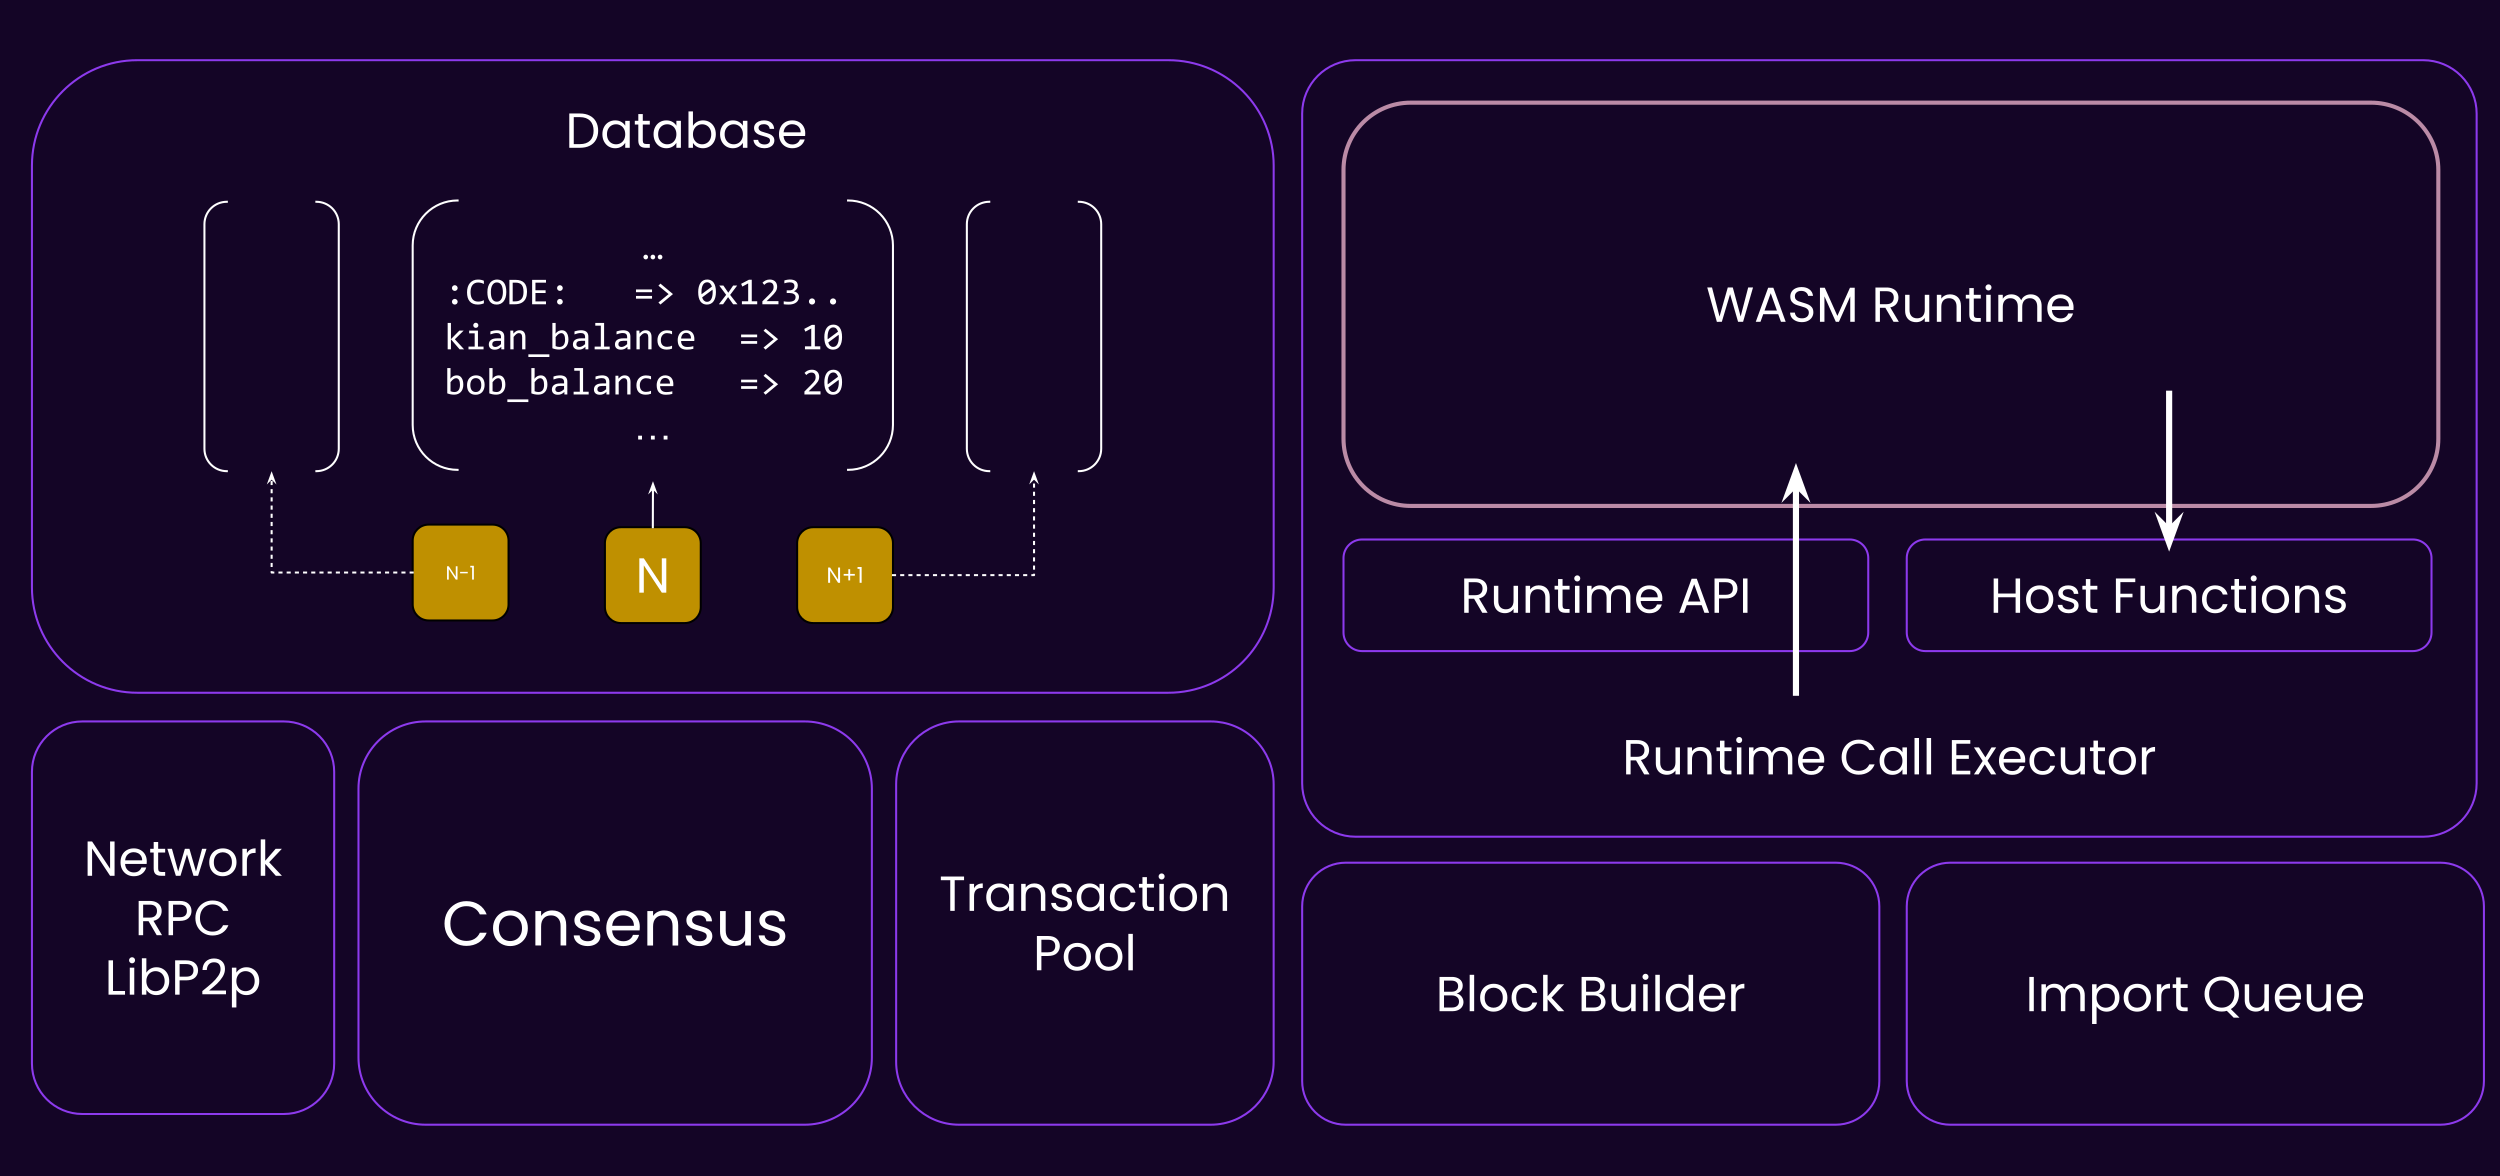 <svg version="1.1" viewBox="0.0 0.0 1219.774 573.871" fill="none" stroke="none" stroke-linecap="square" stroke-miterlimit="10" xmlns:xlink="http://www.w3.org/1999/xlink" xmlns="http://www.w3.org/2000/svg"><rect x="0.0" y="0.0" width="1219.774" height="573.871" fill="#333333" stroke="none"/><clipPath id="p.0"><path d="m0 0l1219.774 0l0 573.871l-1219.774 0l0 -573.871z" clip-rule="nonzero"/></clipPath><g clip-path="url(#p.0)"><path fill="#140526" d="m0 0l1219.774 0l0 573.871l-1219.774 0z" fill-rule="evenodd"/><path fill="#000000" fill-opacity="0.0" d="m15.585 376.578l0 0c0 -13.574 11.004 -24.578 24.578 -24.578l98.309 0l0 0c6.518 0 12.77 2.589 17.379 7.199c4.609 4.609 7.199 10.861 7.199 17.379l0 142.372c0 13.574 -11.004 24.578 -24.578 24.578l-98.309 0c-13.574 0 -24.578 -11.004 -24.578 -24.578z" fill-rule="evenodd"/><path stroke="#8d3aed" stroke-width="1.0" stroke-linejoin="round" stroke-linecap="butt" d="m15.585 376.578l0 0c0 -13.574 11.004 -24.578 24.578 -24.578l98.309 0l0 0c6.518 0 12.77 2.589 17.379 7.199c4.609 4.609 7.199 10.861 7.199 17.379l0 142.372c0 13.574 -11.004 24.578 -24.578 24.578l-98.309 0c-13.574 0 -24.578 -11.004 -24.578 -24.578z" fill-rule="evenodd"/><path fill="#ffffff" d="m55.898 427.304l-2.188 0l-8.781 -13.312l0 13.312l-2.188 0l0 -16.75l2.188 0l8.781 13.297l0 -13.297l2.188 0l0 16.75zm15.716 -7.078q0 0.625 -0.062 1.312l-10.516 0q0.125 1.953 1.328 3.047q1.219 1.094 2.938 1.094q1.422 0 2.359 -0.656q0.953 -0.672 1.344 -1.781l2.344 0q-0.516 1.906 -2.109 3.094q-1.578 1.188 -3.938 1.188q-1.875 0 -3.344 -0.844q-1.469 -0.844 -2.312 -2.391q-0.844 -1.547 -0.844 -3.578q0 -2.047 0.812 -3.578q0.812 -1.547 2.281 -2.375q1.484 -0.828 3.406 -0.828q1.875 0 3.312 0.828q1.438 0.812 2.219 2.25q0.781 1.422 0.781 3.219zm-2.25 -0.453q0 -1.25 -0.562 -2.141q-0.547 -0.906 -1.5 -1.375q-0.938 -0.469 -2.094 -0.469q-1.656 0 -2.828 1.062q-1.156 1.047 -1.328 2.922l8.313 0zm7.802 -3.828l0 7.766q0 0.953 0.406 1.359q0.406 0.391 1.422 0.391l1.594 0l0 1.844l-1.969 0q-1.812 0 -2.734 -0.844q-0.906 -0.844 -0.906 -2.75l0 -7.766l-1.703 0l0 -1.797l1.703 0l0 -3.312l2.188 0l0 3.312l3.422 0l0 1.797l-3.422 0zm23.595 -1.797l-4.109 13.156l-2.25 0l-3.172 -10.438l-3.172 10.438l-2.25 0l-4.141 -13.156l2.234 0l3.031 11.047l3.266 -11.047l2.234 0l3.188 11.062l2.969 -11.062l2.172 0zm7.883 13.375q-1.844 0 -3.344 -0.844q-1.5 -0.844 -2.359 -2.391q-0.844 -1.547 -0.844 -3.578q0 -2.016 0.875 -3.562q0.875 -1.562 2.391 -2.391q1.516 -0.828 3.391 -0.828q1.859 0 3.375 0.828q1.516 0.828 2.391 2.375q0.875 1.531 0.875 3.578q0 2.031 -0.906 3.578q-0.891 1.547 -2.438 2.391q-1.531 0.844 -3.406 0.844zm0 -1.922q1.188 0 2.219 -0.547q1.031 -0.562 1.656 -1.656q0.641 -1.109 0.641 -2.688q0 -1.594 -0.625 -2.688q-0.625 -1.109 -1.641 -1.641q-1.0 -0.547 -2.172 -0.547q-1.203 0 -2.203 0.547q-0.984 0.531 -1.594 1.641q-0.594 1.094 -0.594 2.688q0 1.609 0.578 2.719q0.594 1.094 1.578 1.641q0.984 0.531 2.156 0.531zm11.813 -9.312q0.578 -1.125 1.641 -1.75q1.078 -0.625 2.609 -0.625l0 2.25l-0.578 0q-3.672 0 -3.672 3.984l0 7.156l-2.188 0l0 -13.156l2.188 0l0 2.141zm14.108 11.016l-5.156 -5.812l0 5.812l-2.188 0l0 -17.766l2.188 0l0 10.453l5.062 -5.844l3.047 0l-6.188 6.562l6.219 6.594l-2.984 0z" fill-rule="nonzero"/><path fill="#ffffff" d="m76.466 456.304l-3.984 -6.844l-2.641 0l0 6.844l-2.188 0l0 -16.734l5.406 0q1.891 0 3.203 0.656q1.312 0.641 1.953 1.75q0.656 1.109 0.656 2.516q0 1.734 -1.0 3.062q-1.0 1.312 -2.984 1.734l4.188 7.016l-2.609 0zm-6.625 -8.594l3.219 0q1.781 0 2.656 -0.875q0.891 -0.875 0.891 -2.344q0 -1.484 -0.875 -2.297q-0.875 -0.812 -2.672 -0.812l-3.219 0l0 6.328zm23.592 -3.234q0 2.078 -1.438 3.469q-1.422 1.375 -4.344 1.375l-3.219 0l0 6.984l-2.188 0l0 -16.734l5.406 0q2.828 0 4.297 1.375q1.484 1.375 1.484 3.531zm-5.781 3.047q1.828 0 2.688 -0.797q0.859 -0.797 0.859 -2.25q0 -3.094 -3.547 -3.094l-3.219 0l0 6.141l3.219 0zm7.677 0.406q0 -2.453 1.094 -4.406q1.109 -1.953 3.016 -3.047q1.922 -1.109 4.25 -1.109q2.734 0 4.766 1.328q2.047 1.312 2.984 3.734l-2.625 0q-0.688 -1.516 -2.0 -2.328q-1.312 -0.828 -3.125 -0.828q-1.766 0 -3.156 0.828q-1.391 0.812 -2.188 2.312q-0.781 1.5 -0.781 3.516q0 1.984 0.781 3.484q0.797 1.5 2.188 2.328q1.391 0.812 3.156 0.812q1.812 0 3.125 -0.797q1.312 -0.812 2.0 -2.328l2.625 0q-0.938 2.406 -2.984 3.719q-2.031 1.297 -4.766 1.297q-2.328 0 -4.25 -1.094q-1.906 -1.094 -3.016 -3.031q-1.094 -1.938 -1.094 -4.391z" fill-rule="nonzero"/><path fill="#ffffff" d="m55.141 483.523l5.859 0l0 1.781l-8.047 0l0 -16.734l2.188 0l0 14.953zm9.305 -13.5q-0.609 0 -1.047 -0.438q-0.438 -0.438 -0.438 -1.062q0 -0.625 0.438 -1.047q0.438 -0.438 1.047 -0.438q0.609 0 1.031 0.438q0.422 0.422 0.422 1.047q0 0.625 -0.422 1.062q-0.422 0.438 -1.031 0.438zm1.062 2.125l0 13.156l-2.188 0l0 -13.156l2.188 0zm5.904 2.453q0.672 -1.172 1.969 -1.922q1.297 -0.75 2.953 -0.75q1.781 0 3.188 0.844q1.422 0.844 2.234 2.375q0.812 1.516 0.812 3.531q0 2.0 -0.812 3.562q-0.812 1.547 -2.25 2.422q-1.422 0.859 -3.172 0.859q-1.703 0 -2.984 -0.734q-1.281 -0.75 -1.938 -1.906l0 2.422l-2.188 0l0 -17.766l2.188 0l0 7.062zm8.922 4.078q0 -1.484 -0.594 -2.578q-0.594 -1.109 -1.625 -1.688q-1.016 -0.578 -2.234 -0.578q-1.203 0 -2.234 0.594q-1.016 0.578 -1.625 1.703q-0.609 1.109 -0.609 2.578q0 1.484 0.609 2.609q0.609 1.109 1.625 1.703q1.031 0.578 2.234 0.578q1.219 0 2.234 -0.578q1.031 -0.594 1.625 -1.703q0.594 -1.125 0.594 -2.641zm16.302 -5.203q0 2.078 -1.438 3.469q-1.422 1.375 -4.344 1.375l-3.219 0l0 6.984l-2.188 0l0 -16.734l5.406 0q2.828 0 4.297 1.375q1.484 1.375 1.484 3.531zm-5.781 3.047q1.828 0 2.688 -0.797q0.859 -0.797 0.859 -2.25q0 -3.094 -3.547 -3.094l-3.219 0l0 6.141l3.219 0zm7.865 7.031q3.047 -2.453 4.781 -4.016q1.734 -1.578 2.922 -3.297q1.188 -1.719 1.188 -3.375q0 -1.547 -0.766 -2.453q-0.75 -0.906 -2.438 -0.906q-1.625 0 -2.531 1.031q-0.891 1.016 -0.969 2.719l-2.109 0q0.094 -2.688 1.625 -4.141q1.547 -1.469 3.969 -1.469q2.469 0 3.922 1.375q1.453 1.359 1.453 3.75q0 2.0 -1.188 3.891q-1.188 1.875 -2.703 3.312q-1.516 1.422 -3.859 3.312l8.25 0l0 1.828l-11.547 0l0 -1.562zm16.612 -8.984q0.656 -1.125 1.938 -1.875q1.281 -0.766 2.984 -0.766q1.75 0 3.172 0.844q1.438 0.844 2.25 2.375q0.812 1.516 0.812 3.531q0 2.0 -0.812 3.562q-0.812 1.547 -2.25 2.422q-1.422 0.859 -3.172 0.859q-1.688 0 -2.969 -0.75q-1.281 -0.766 -1.953 -1.891l0 8.656l-2.188 0l0 -19.391l2.188 0l0 2.422zm8.922 4.109q0 -1.484 -0.594 -2.578q-0.594 -1.109 -1.625 -1.688q-1.016 -0.578 -2.234 -0.578q-1.203 0 -2.234 0.594q-1.016 0.578 -1.625 1.703q-0.609 1.109 -0.609 2.578q0 1.484 0.609 2.609q0.609 1.109 1.625 1.703q1.031 0.578 2.234 0.578q1.219 0 2.234 -0.578q1.031 -0.594 1.625 -1.703q0.594 -1.125 0.594 -2.641z" fill-rule="nonzero"/><path fill="#000000" fill-opacity="0.0" d="m15.585 80.809l0 0c0 -28.409 23.03 -51.439 51.439 -51.439l502.98 0c13.643 0 26.726 5.419 36.373 15.066c9.647 9.647 15.066 22.731 15.066 36.373l0 205.751c0 28.409 -23.03 51.439 -51.439 51.439l-502.98 0l0 0c-28.409 0 -51.439 -23.03 -51.439 -51.439z" fill-rule="evenodd"/><path stroke="#8d3aed" stroke-width="1.0" stroke-linejoin="round" stroke-linecap="butt" d="m15.585 80.809l0 0c0 -28.409 23.03 -51.439 51.439 -51.439l502.98 0c13.643 0 26.726 5.419 36.373 15.066c9.647 9.647 15.066 22.731 15.066 36.373l0 205.751c0 28.409 -23.03 51.439 -51.439 51.439l-502.98 0l0 0c-28.409 0 -51.439 -23.03 -51.439 -51.439z" fill-rule="evenodd"/><path fill="#000000" fill-opacity="0.0" d="m437.239 382.699l0 0c0 -16.954 13.744 -30.699 30.699 -30.699l122.791 0l0 0c8.142 0 15.95 3.234 21.707 8.991c5.757 5.757 8.991 13.565 8.991 21.707l0 135.358c0 16.954 -13.744 30.699 -30.699 30.699l-122.791 0c-16.954 0 -30.699 -13.744 -30.699 -30.699z" fill-rule="evenodd"/><path stroke="#8d3aed" stroke-width="1.0" stroke-linejoin="round" stroke-linecap="butt" d="m437.239 382.699l0 0c0 -16.954 13.744 -30.699 30.699 -30.699l122.791 0l0 0c8.142 0 15.95 3.234 21.707 8.991c5.757 5.757 8.991 13.565 8.991 21.707l0 135.358c0 16.954 -13.744 30.699 -30.699 30.699l-122.791 0c-16.954 0 -30.699 -13.744 -30.699 -30.699z" fill-rule="evenodd"/><path fill="#ffffff" d="m470.374 427.684l0 1.781l-4.562 0l0 14.953l-2.172 0l0 -14.953l-4.594 0l0 -1.781l11.328 0zm4.875 5.719q0.578 -1.125 1.641 -1.75q1.078 -0.625 2.609 -0.625l0 2.25l-0.578 0q-3.672 0 -3.672 3.984l0 7.156l-2.188 0l0 -13.156l2.188 0l0 2.141zm5.952 4.391q0 -2.016 0.812 -3.531q0.812 -1.531 2.234 -2.375q1.438 -0.844 3.188 -0.844q1.734 0 3.0 0.75q1.281 0.75 1.906 1.875l0 -2.406l2.203 0l0 13.156l-2.203 0l0 -2.453q-0.656 1.156 -1.938 1.922q-1.281 0.75 -2.984 0.75q-1.75 0 -3.172 -0.859q-1.422 -0.875 -2.234 -2.422q-0.812 -1.562 -0.812 -3.562zm11.141 0.031q0 -1.5 -0.609 -2.594q-0.594 -1.109 -1.625 -1.688q-1.016 -0.594 -2.234 -0.594q-1.219 0 -2.234 0.578q-1.0 0.578 -1.609 1.688q-0.594 1.094 -0.594 2.578q0 1.516 0.594 2.641q0.609 1.109 1.609 1.703q1.016 0.578 2.234 0.578q1.219 0 2.234 -0.578q1.031 -0.594 1.625 -1.703q0.609 -1.125 0.609 -2.609zm12.302 -6.797q2.406 0 3.891 1.453q1.484 1.453 1.484 4.188l0 7.75l-2.156 0l0 -7.438q0 -1.969 -0.984 -3.016q-0.984 -1.047 -2.688 -1.047q-1.719 0 -2.75 1.078q-1.016 1.078 -1.016 3.156l0 7.266l-2.188 0l0 -13.156l2.188 0l0 1.875q0.656 -1.0 1.766 -1.547q1.109 -0.562 2.453 -0.562zm13.61 13.609q-1.516 0 -2.719 -0.516q-1.188 -0.516 -1.891 -1.438q-0.688 -0.922 -0.766 -2.125l2.266 0q0.094 0.984 0.922 1.609q0.828 0.625 2.172 0.625q1.25 0 1.969 -0.547q0.719 -0.562 0.719 -1.406q0 -0.859 -0.781 -1.281q-0.766 -0.422 -2.359 -0.828q-1.469 -0.391 -2.391 -0.781q-0.922 -0.391 -1.594 -1.172q-0.656 -0.781 -0.656 -2.062q0 -1.0 0.594 -1.844q0.609 -0.844 1.703 -1.328q1.109 -0.5 2.531 -0.5q2.188 0 3.531 1.109q1.344 1.109 1.438 3.031l-2.188 0q-0.078 -1.031 -0.828 -1.656q-0.75 -0.625 -2.031 -0.625q-1.172 0 -1.875 0.5q-0.688 0.5 -0.688 1.312q0 0.656 0.422 1.078q0.422 0.422 1.047 0.672q0.641 0.25 1.766 0.562q1.422 0.375 2.312 0.75q0.891 0.375 1.516 1.125q0.641 0.734 0.656 1.938q0 1.078 -0.594 1.953q-0.594 0.859 -1.688 1.359q-1.094 0.484 -2.516 0.484zm7.059 -6.844q0 -2.016 0.812 -3.531q0.812 -1.531 2.234 -2.375q1.438 -0.844 3.188 -0.844q1.734 0 3.0 0.75q1.281 0.75 1.906 1.875l0 -2.406l2.203 0l0 13.156l-2.203 0l0 -2.453q-0.656 1.156 -1.938 1.922q-1.281 0.75 -2.984 0.75q-1.75 0 -3.172 -0.859q-1.422 -0.875 -2.234 -2.422q-0.812 -1.562 -0.812 -3.562zm11.141 0.031q0 -1.5 -0.609 -2.594q-0.594 -1.109 -1.625 -1.688q-1.016 -0.594 -2.234 -0.594q-1.219 0 -2.234 0.578q-1.0 0.578 -1.609 1.688q-0.594 1.094 -0.594 2.578q0 1.516 0.594 2.641q0.609 1.109 1.609 1.703q1.016 0.578 2.234 0.578q1.219 0 2.234 -0.578q1.031 -0.594 1.625 -1.703q0.609 -1.125 0.609 -2.609zm5.083 0q0 -2.047 0.812 -3.562q0.812 -1.531 2.266 -2.375q1.453 -0.844 3.328 -0.844q2.422 0 4.0 1.188q1.578 1.172 2.078 3.266l-2.359 0q-0.328 -1.203 -1.312 -1.891q-0.969 -0.703 -2.406 -0.703q-1.875 0 -3.031 1.281q-1.141 1.281 -1.141 3.641q0 2.375 1.141 3.672q1.156 1.297 3.031 1.297q1.438 0 2.391 -0.672q0.969 -0.672 1.328 -1.922l2.359 0q-0.531 2.016 -2.125 3.234q-1.578 1.203 -3.953 1.203q-1.875 0 -3.328 -0.844q-1.453 -0.844 -2.266 -2.375q-0.812 -1.531 -0.812 -3.594zm18.052 -4.766l0 7.766q0 0.953 0.406 1.359q0.406 0.391 1.422 0.391l1.594 0l0 1.844l-1.969 0q-1.812 0 -2.734 -0.844q-0.906 -0.844 -0.906 -2.75l0 -7.766l-1.703 0l0 -1.797l1.703 0l0 -3.312l2.188 0l0 3.312l3.422 0l0 1.797l-3.422 0zm7.189 -3.922q-0.609 0 -1.047 -0.438q-0.438 -0.438 -0.438 -1.062q0 -0.625 0.438 -1.047q0.438 -0.438 1.047 -0.438q0.609 0 1.031 0.438q0.422 0.422 0.422 1.047q0 0.625 -0.422 1.062q-0.422 0.438 -1.031 0.438zm1.062 2.125l0 13.156l-2.188 0l0 -13.156l2.188 0zm9.451 13.375q-1.844 0 -3.344 -0.844q-1.5 -0.844 -2.359 -2.391q-0.844 -1.547 -0.844 -3.578q0 -2.016 0.875 -3.562q0.875 -1.562 2.391 -2.391q1.516 -0.828 3.391 -0.828q1.859 0 3.375 0.828q1.516 0.828 2.391 2.375q0.875 1.531 0.875 3.578q0 2.031 -0.906 3.578q-0.891 1.547 -2.438 2.391q-1.531 0.844 -3.406 0.844zm0 -1.922q1.188 0 2.219 -0.547q1.031 -0.562 1.656 -1.656q0.641 -1.109 0.641 -2.688q0 -1.594 -0.625 -2.688q-0.625 -1.109 -1.641 -1.641q-1.0 -0.547 -2.172 -0.547q-1.203 0 -2.203 0.547q-0.984 0.531 -1.594 1.641q-0.594 1.094 -0.594 2.688q0 1.609 0.578 2.719q0.594 1.094 1.578 1.641q0.984 0.531 2.156 0.531zm16.032 -11.688q2.406 0 3.891 1.453q1.484 1.453 1.484 4.188l0 7.75l-2.156 0l0 -7.438q0 -1.969 -0.984 -3.016q-0.984 -1.047 -2.688 -1.047q-1.719 0 -2.75 1.078q-1.016 1.078 -1.016 3.156l0 7.266l-2.188 0l0 -13.156l2.188 0l0 1.875q0.656 -1.0 1.766 -1.547q1.109 -0.562 2.453 -0.562z" fill-rule="nonzero"/><path fill="#ffffff" d="m517.105 461.59q0 2.078 -1.438 3.469q-1.422 1.375 -4.344 1.375l-3.219 0l0 6.984l-2.188 0l0 -16.734l5.406 0q2.828 0 4.297 1.375q1.484 1.375 1.484 3.531zm-5.781 3.047q1.828 0 2.688 -0.797q0.859 -0.797 0.859 -2.25q0 -3.094 -3.547 -3.094l-3.219 0l0 6.141l3.219 0zm14.224 9.0q-1.844 0 -3.344 -0.844q-1.5 -0.844 -2.359 -2.391q-0.844 -1.547 -0.844 -3.578q0 -2.016 0.875 -3.562q0.875 -1.562 2.391 -2.391q1.516 -0.828 3.391 -0.828q1.859 0 3.375 0.828q1.516 0.828 2.391 2.375q0.875 1.531 0.875 3.578q0 2.031 -0.906 3.578q-0.891 1.547 -2.438 2.391q-1.531 0.844 -3.406 0.844zm0 -1.922q1.188 0 2.219 -0.547q1.031 -0.562 1.656 -1.656q0.641 -1.109 0.641 -2.688q0 -1.594 -0.625 -2.688q-0.625 -1.109 -1.641 -1.641q-1.0 -0.547 -2.172 -0.547q-1.203 0 -2.203 0.547q-0.984 0.531 -1.594 1.641q-0.594 1.094 -0.594 2.688q0 1.609 0.578 2.719q0.594 1.094 1.578 1.641q0.984 0.531 2.156 0.531zm15.36 1.922q-1.844 0 -3.344 -0.844q-1.5 -0.844 -2.359 -2.391q-0.844 -1.547 -0.844 -3.578q0 -2.016 0.875 -3.562q0.875 -1.562 2.391 -2.391q1.516 -0.828 3.391 -0.828q1.859 0 3.375 0.828q1.516 0.828 2.391 2.375q0.875 1.531 0.875 3.578q0 2.031 -0.906 3.578q-0.891 1.547 -2.438 2.391q-1.531 0.844 -3.406 0.844zm0 -1.922q1.188 0 2.219 -0.547q1.031 -0.562 1.656 -1.656q0.641 -1.109 0.641 -2.688q0 -1.594 -0.625 -2.688q-0.625 -1.109 -1.641 -1.641q-1.0 -0.547 -2.172 -0.547q-1.203 0 -2.203 0.547q-0.984 0.531 -1.594 1.641q-0.594 1.094 -0.594 2.688q0 1.609 0.578 2.719q0.594 1.094 1.578 1.641q0.984 0.531 2.156 0.531zm11.813 -16.062l0 17.766l-2.188 0l0 -17.766l2.188 0z" fill-rule="nonzero"/><path fill="#000000" fill-opacity="0.0" d="m635.336 442.221l0 0c0 -11.768 9.54 -21.307 21.308 -21.307l238.991 0c5.651 0 11.071 2.245 15.067 6.241c3.996 3.996 6.241 9.416 6.241 15.067l0 85.227c0 11.768 -9.54 21.308 -21.307 21.308l-238.991 0c-11.768 0 -21.308 -9.54 -21.308 -21.308z" fill-rule="evenodd"/><path stroke="#8d3aed" stroke-width="1.0" stroke-linejoin="round" stroke-linecap="butt" d="m635.336 442.221l0 0c0 -11.768 9.54 -21.307 21.308 -21.307l238.991 0c5.651 0 11.071 2.245 15.067 6.241c3.996 3.996 6.241 9.416 6.241 15.067l0 85.227c0 11.768 -9.54 21.308 -21.307 21.308l-238.991 0c-11.768 0 -21.308 -9.54 -21.308 -21.308z" fill-rule="evenodd"/><path fill="#ffffff" d="m710.734 484.765q0.922 0.141 1.672 0.75q0.75 0.594 1.188 1.484q0.453 0.875 0.453 1.891q0 1.266 -0.656 2.297q-0.641 1.016 -1.875 1.609q-1.234 0.578 -2.906 0.578l-6.25 0l0 -16.734l6.0 0q1.703 0 2.906 0.578q1.203 0.562 1.797 1.516q0.609 0.953 0.609 2.156q0 1.5 -0.812 2.469q-0.797 0.969 -2.125 1.406zm-6.188 -0.891l3.672 0q1.531 0 2.375 -0.719q0.844 -0.719 0.844 -2.0q0 -1.266 -0.844 -1.984q-0.844 -0.719 -2.422 -0.719l-3.625 0l0 5.422zm3.859 7.703q1.641 0 2.547 -0.766q0.922 -0.781 0.922 -2.141q0 -1.391 -0.969 -2.188q-0.953 -0.812 -2.562 -0.812l-3.797 0l0 5.906l3.859 0zm10.853 -15.969l0 17.766l-2.188 0l0 -17.766l2.188 0zm9.451 17.984q-1.844 0 -3.344 -0.844q-1.5 -0.844 -2.359 -2.391q-0.844 -1.547 -0.844 -3.578q0 -2.016 0.875 -3.562q0.875 -1.562 2.391 -2.391q1.516 -0.828 3.391 -0.828q1.859 0 3.375 0.828q1.516 0.828 2.391 2.375q0.875 1.531 0.875 3.578q0 2.031 -0.906 3.578q-0.891 1.547 -2.438 2.391q-1.531 0.844 -3.406 0.844zm0 -1.922q1.188 0 2.219 -0.547q1.031 -0.562 1.656 -1.656q0.641 -1.109 0.641 -2.688q0 -1.594 -0.625 -2.688q-0.625 -1.109 -1.641 -1.641q-1.0 -0.547 -2.172 -0.547q-1.203 0 -2.203 0.547q-0.984 0.531 -1.594 1.641q-0.594 1.094 -0.594 2.688q0 1.609 0.578 2.719q0.594 1.094 1.578 1.641q0.984 0.531 2.156 0.531zm8.813 -4.891q0 -2.047 0.812 -3.562q0.812 -1.531 2.266 -2.375q1.453 -0.844 3.328 -0.844q2.422 0 4.0 1.188q1.578 1.172 2.078 3.266l-2.359 0q-0.328 -1.203 -1.312 -1.891q-0.969 -0.703 -2.406 -0.703q-1.875 0 -3.031 1.281q-1.141 1.281 -1.141 3.641q0 2.375 1.141 3.672q1.156 1.297 3.031 1.297q1.438 0 2.391 -0.672q0.969 -0.672 1.328 -1.922l2.359 0q-0.531 2.016 -2.125 3.234q-1.578 1.203 -3.953 1.203q-1.875 0 -3.328 -0.844q-1.453 -0.844 -2.266 -2.375q-0.812 -1.531 -0.812 -3.594zm22.724 6.594l-5.156 -5.812l0 5.812l-2.188 0l0 -17.766l2.188 0l0 10.453l5.062 -5.844l3.047 0l-6.188 6.562l6.219 6.594l-2.984 0zm19.799 -8.609q0.922 0.141 1.672 0.75q0.75 0.594 1.188 1.484q0.453 0.875 0.453 1.891q0 1.266 -0.656 2.297q-0.641 1.016 -1.875 1.609q-1.234 0.578 -2.906 0.578l-6.25 0l0 -16.734l6.0 0q1.703 0 2.906 0.578q1.203 0.562 1.797 1.516q0.609 0.953 0.609 2.156q0 1.5 -0.812 2.469q-0.797 0.969 -2.125 1.406zm-6.188 -0.891l3.672 0q1.531 0 2.375 -0.719q0.844 -0.719 0.844 -2.0q0 -1.266 -0.844 -1.984q-0.844 -0.719 -2.422 -0.719l-3.625 0l0 5.422zm3.859 7.703q1.641 0 2.547 -0.766q0.922 -0.781 0.922 -2.141q0 -1.391 -0.969 -2.188q-0.953 -0.812 -2.562 -0.812l-3.797 0l0 5.906l3.859 0zm20.337 -11.359l0 13.156l-2.188 0l0 -1.938q-0.625 1.0 -1.75 1.562q-1.109 0.562 -2.453 0.562q-1.531 0 -2.766 -0.625q-1.219 -0.641 -1.922 -1.906q-0.703 -1.281 -0.703 -3.109l0 -7.703l2.156 0l0 7.422q0 1.938 0.984 2.984q0.984 1.047 2.688 1.047q1.75 0 2.75 -1.078q1.016 -1.078 1.016 -3.141l0 -7.234l2.188 0zm4.813 -2.125q-0.609 0 -1.047 -0.438q-0.438 -0.438 -0.438 -1.062q0 -0.625 0.438 -1.047q0.438 -0.438 1.047 -0.438q0.609 0 1.031 0.438q0.422 0.422 0.422 1.047q0 0.625 -0.422 1.062q-0.422 0.438 -1.031 0.438zm1.062 2.125l0 13.156l-2.188 0l0 -13.156l2.188 0zm5.904 -4.609l0 17.766l-2.188 0l0 -17.766l2.188 0zm2.904 11.141q0 -2.016 0.812 -3.531q0.812 -1.531 2.234 -2.375q1.438 -0.844 3.219 -0.844q1.531 0 2.844 0.719q1.328 0.703 2.031 1.859l0 -6.969l2.203 0l0 17.766l-2.203 0l0 -2.469q-0.656 1.172 -1.938 1.938q-1.266 0.75 -2.969 0.75q-1.75 0 -3.188 -0.859q-1.422 -0.875 -2.234 -2.422q-0.812 -1.562 -0.812 -3.562zm11.141 0.031q0 -1.5 -0.609 -2.594q-0.594 -1.109 -1.625 -1.688q-1.016 -0.594 -2.234 -0.594q-1.219 0 -2.234 0.578q-1.0 0.578 -1.609 1.688q-0.594 1.094 -0.594 2.578q0 1.516 0.594 2.641q0.609 1.109 1.609 1.703q1.016 0.578 2.234 0.578q1.219 0 2.234 -0.578q1.031 -0.594 1.625 -1.703q0.609 -1.125 0.609 -2.609zm17.896 -0.484q0 0.625 -0.062 1.312l-10.516 0q0.125 1.953 1.328 3.047q1.219 1.094 2.938 1.094q1.422 0 2.359 -0.656q0.953 -0.672 1.344 -1.781l2.344 0q-0.516 1.906 -2.109 3.094q-1.578 1.188 -3.938 1.188q-1.875 0 -3.344 -0.844q-1.469 -0.844 -2.312 -2.391q-0.844 -1.547 -0.844 -3.578q0 -2.047 0.812 -3.578q0.812 -1.547 2.281 -2.375q1.484 -0.828 3.406 -0.828q1.875 0 3.312 0.828q1.438 0.812 2.219 2.25q0.781 1.422 0.781 3.219zm-2.25 -0.453q0 -1.25 -0.562 -2.141q-0.547 -0.906 -1.5 -1.375q-0.938 -0.469 -2.094 -0.469q-1.656 0 -2.828 1.062q-1.156 1.047 -1.328 2.922l8.312 0zm7.317 -3.484q0.578 -1.125 1.641 -1.75q1.078 -0.625 2.609 -0.625l0 2.25l-0.578 0q-3.672 0 -3.672 3.984l0 7.156l-2.188 0l0 -13.156l2.188 0l0 2.141z" fill-rule="nonzero"/><path fill="#000000" fill-opacity="0.0" d="m635.336 55.417l0 0c0 -14.385 11.662 -26.047 26.047 -26.047l520.945 0c6.908 0 13.533 2.744 18.418 7.629c4.885 4.885 7.629 11.51 7.629 18.418l0 326.772c0 14.385 -11.662 26.047 -26.047 26.047l-520.945 0c-14.385 0 -26.047 -11.662 -26.047 -26.047z" fill-rule="evenodd"/><path stroke="#8d3aed" stroke-width="1.0" stroke-linejoin="round" stroke-linecap="butt" d="m635.336 55.417l0 0c0 -14.385 11.662 -26.047 26.047 -26.047l520.945 0c6.908 0 13.533 2.744 18.418 7.629c4.885 4.885 7.629 11.51 7.629 18.418l0 326.772c0 14.385 -11.662 26.047 -26.047 26.047l-520.945 0c-14.385 0 -26.047 -11.662 -26.047 -26.047z" fill-rule="evenodd"/><path fill="#000000" fill-opacity="0.0" d="m921.855 118.749l0 0l0 25.992l0 0l0 -25.992z" fill-rule="nonzero"/><path fill="#000000" fill-opacity="0.0" d="m921.855 139.749l0 0l0 25.992l0 0l0 -25.992z" fill-rule="nonzero"/><path fill="#000000" fill-opacity="0.0" d="m921.855 160.749l0 0l0 25.992l0 0l0 -25.992z" fill-rule="nonzero"/><path fill="#000000" fill-opacity="0.0" d="m921.855 181.749l0 0l0 25.992l0 0l0 -25.992z" fill-rule="nonzero"/><path fill="#000000" fill-opacity="0.0" d="m921.855 202.749l0 0l0 25.992l0 0l0 -25.992z" fill-rule="nonzero"/><path fill="#000000" fill-opacity="0.0" d="m921.855 223.749l0 0l0 25.992l0 0l0 -25.992z" fill-rule="nonzero"/><path fill="#000000" fill-opacity="0.0" d="m921.855 244.749l0 0l0 25.992l0 0l0 -25.992z" fill-rule="nonzero"/><path fill="#000000" fill-opacity="0.0" d="m921.855 265.749l0 0l0 25.992l0 0l0 -25.992z" fill-rule="nonzero"/><path fill="#000000" fill-opacity="0.0" d="m921.855 286.143l0 0l0 36l0 0l0 -36z" fill-rule="nonzero"/><path fill="#000000" fill-opacity="0.0" d="m655.509 82.883l0 0c0 -18.111 14.682 -32.793 32.793 -32.793l468.587 0c8.697 0 17.038 3.455 23.188 9.605c6.15 6.15 9.605 14.491 9.605 23.188l0 131.169c0 18.111 -14.682 32.793 -32.793 32.793l-468.587 0c-18.111 0 -32.793 -14.682 -32.793 -32.793z" fill-rule="evenodd"/><path stroke="#bb8ba6" stroke-width="2.0" stroke-linejoin="round" stroke-linecap="butt" d="m655.509 82.883l0 0c0 -18.111 14.682 -32.793 32.793 -32.793l468.587 0c8.697 0 17.038 3.455 23.188 9.605c6.15 6.15 9.605 14.491 9.605 23.188l0 131.169c0 18.111 -14.682 32.793 -32.793 32.793l-468.587 0c-18.111 0 -32.793 -14.682 -32.793 -32.793z" fill-rule="evenodd"/><path fill="#ffffff" d="m855.315 140.273l-4.844 16.734l-2.453 0l-3.891 -13.469l-4.031 13.469l-2.422 0.031l-4.688 -16.766l2.328 0l3.656 14.188l4.031 -14.188l2.453 0l3.828 14.141l3.672 -14.141l2.359 0zm12.283 13.016l-7.297 0l-1.344 3.719l-2.297 0l6.047 -16.625l2.516 0l6.031 16.625l-2.312 0l-1.344 -3.719zm-0.625 -1.781l-3.016 -8.438l-3.031 8.438l6.047 0zm12.223 5.672q-1.656 0 -2.969 -0.594q-1.312 -0.594 -2.062 -1.625q-0.734 -1.047 -0.75 -2.422l2.328 0q0.109 1.188 0.953 1.984q0.859 0.797 2.5 0.797q1.562 0 2.453 -0.766q0.906 -0.781 0.906 -2.016q0 -0.953 -0.531 -1.547q-0.531 -0.609 -1.328 -0.922q-0.781 -0.312 -2.125 -0.672q-1.656 -0.438 -2.656 -0.859q-1.0 -0.438 -1.703 -1.359q-0.703 -0.922 -0.703 -2.484q0 -1.375 0.688 -2.422q0.703 -1.062 1.953 -1.625q1.266 -0.578 2.906 -0.578q2.344 0 3.844 1.172q1.5 1.172 1.688 3.125l-2.391 0q-0.125 -0.969 -1.016 -1.703q-0.891 -0.734 -2.344 -0.734q-1.375 0 -2.234 0.719q-0.859 0.703 -0.859 1.969q0 0.922 0.516 1.5q0.516 0.578 1.266 0.875q0.75 0.297 2.125 0.672q1.656 0.469 2.656 0.922q1.016 0.438 1.734 1.359q0.719 0.922 0.719 2.5q0 1.219 -0.656 2.312q-0.641 1.078 -1.922 1.75q-1.266 0.672 -2.984 0.672zm25.744 -16.781l0 16.609l-2.188 0l0 -12.391l-5.516 12.391l-1.531 0l-5.547 -12.406l0 12.406l-2.188 0l0 -16.609l2.359 0l6.141 13.734l6.141 -13.734l2.328 0zm18.916 16.609l-3.984 -6.844l-2.641 0l0 6.844l-2.188 0l0 -16.734l5.406 0q1.891 0 3.203 0.656q1.312 0.641 1.953 1.75q0.656 1.109 0.656 2.516q0 1.734 -1.0 3.062q-1.0 1.312 -2.984 1.734l4.188 7.016l-2.609 0zm-6.625 -8.594l3.219 0q1.781 0 2.656 -0.875q0.891 -0.875 0.891 -2.344q0 -1.484 -0.875 -2.297q-0.875 -0.812 -2.672 -0.812l-3.219 0l0 6.328zm24.076 -4.562l0 13.156l-2.188 0l0 -1.938q-0.625 1.0 -1.75 1.562q-1.109 0.562 -2.453 0.562q-1.531 0 -2.766 -0.625q-1.219 -0.641 -1.922 -1.906q-0.703 -1.281 -0.703 -3.109l0 -7.703l2.156 0l0 7.422q0 1.938 0.984 2.984q0.984 1.047 2.688 1.047q1.75 0 2.75 -1.078q1.016 -1.078 1.016 -3.141l0 -7.234l2.188 0zm10.094 -0.234q2.406 0 3.891 1.453q1.484 1.453 1.484 4.188l0 7.75l-2.156 0l0 -7.438q0 -1.969 -0.984 -3.016q-0.984 -1.047 -2.688 -1.047q-1.719 0 -2.75 1.078q-1.016 1.078 -1.016 3.156l0 7.266l-2.188 0l0 -13.156l2.188 0l0 1.875q0.656 -1.0 1.766 -1.547q1.109 -0.562 2.453 -0.562zm11.626 2.031l0 7.766q0 0.953 0.406 1.359q0.406 0.391 1.422 0.391l1.594 0l0 1.844l-1.969 0q-1.812 0 -2.734 -0.844q-0.906 -0.844 -0.906 -2.75l0 -7.766l-1.703 0l0 -1.797l1.703 0l0 -3.312l2.188 0l0 3.312l3.422 0l0 1.797l-3.422 0zm7.189 -3.922q-0.609 0 -1.047 -0.438q-0.438 -0.438 -0.438 -1.062q0 -0.625 0.438 -1.047q0.438 -0.438 1.047 -0.438q0.609 0 1.031 0.438q0.422 0.422 0.422 1.047q0 0.625 -0.422 1.062q-0.422 0.438 -1.031 0.438zm1.062 2.125l0 13.156l-2.188 0l0 -13.156l2.188 0zm19.529 -0.234q1.547 0 2.734 0.641q1.203 0.625 1.891 1.906q0.703 1.266 0.703 3.094l0 7.75l-2.156 0l0 -7.438q0 -1.969 -0.969 -3.016q-0.969 -1.047 -2.625 -1.047q-1.703 0 -2.719 1.094q-1.0 1.094 -1.0 3.156l0 7.25l-2.156 0l0 -7.438q0 -1.969 -0.984 -3.016q-0.969 -1.047 -2.625 -1.047q-1.703 0 -2.719 1.094q-1.0 1.094 -1.0 3.156l0 7.25l-2.188 0l0 -13.156l2.188 0l0 1.906q0.656 -1.031 1.734 -1.578q1.094 -0.562 2.422 -0.562q1.656 0 2.922 0.75q1.281 0.734 1.906 2.172q0.547 -1.391 1.812 -2.156q1.281 -0.766 2.828 -0.766zm20.907 6.312q0 0.625 -0.062 1.312l-10.516 0q0.125 1.953 1.328 3.047q1.219 1.094 2.938 1.094q1.422 0 2.359 -0.656q0.953 -0.672 1.344 -1.781l2.344 0q-0.516 1.906 -2.109 3.094q-1.578 1.188 -3.938 1.188q-1.875 0 -3.344 -0.844q-1.469 -0.844 -2.312 -2.391q-0.844 -1.547 -0.844 -3.578q0 -2.047 0.812 -3.578q0.812 -1.547 2.281 -2.375q1.484 -0.828 3.406 -0.828q1.875 0 3.312 0.828q1.438 0.812 2.219 2.25q0.781 1.422 0.781 3.219zm-2.25 -0.453q0 -1.25 -0.562 -2.141q-0.547 -0.906 -1.5 -1.375q-0.938 -0.469 -2.094 -0.469q-1.656 0 -2.828 1.062q-1.156 1.047 -1.328 2.922l8.312 0z" fill-rule="nonzero"/><path fill="#000000" fill-opacity="0.0" d="m655.509 272.295l0 0c0 -5.013 4.064 -9.076 9.076 -9.076l237.879 0c2.407 0 4.716 0.956 6.418 2.658c1.702 1.702 2.658 4.011 2.658 6.418l0 36.304c0 5.013 -4.064 9.076 -9.076 9.076l-237.879 0c-5.013 0 -9.076 -4.064 -9.076 -9.076z" fill-rule="evenodd"/><path stroke="#8d3aed" stroke-width="1.0" stroke-linejoin="round" stroke-linecap="butt" d="m655.509 272.295l0 0c0 -5.013 4.064 -9.076 9.076 -9.076l237.879 0c2.407 0 4.716 0.956 6.418 2.658c1.702 1.702 2.658 4.011 2.658 6.418l0 36.304c0 5.013 -4.064 9.076 -9.076 9.076l-237.879 0c-5.013 0 -9.076 -4.064 -9.076 -9.076z" fill-rule="evenodd"/><path fill="#ffffff" d="m723.213 298.987l-3.984 -6.844l-2.641 0l0 6.844l-2.188 0l0 -16.734l5.406 0q1.891 0 3.203 0.656q1.312 0.641 1.953 1.75q0.656 1.109 0.656 2.516q0 1.734 -1.0 3.062q-1.0 1.312 -2.984 1.734l4.188 7.016l-2.609 0zm-6.625 -8.594l3.219 0q1.781 0 2.656 -0.875q0.891 -0.875 0.891 -2.344q0 -1.484 -0.875 -2.297q-0.875 -0.812 -2.672 -0.812l-3.219 0l0 6.328zm24.076 -4.562l0 13.156l-2.188 0l0 -1.938q-0.625 1.0 -1.75 1.562q-1.109 0.562 -2.453 0.562q-1.531 0 -2.766 -0.625q-1.219 -0.641 -1.922 -1.906q-0.703 -1.281 -0.703 -3.109l0 -7.703l2.156 0l0 7.422q0 1.938 0.984 2.984q0.984 1.047 2.688 1.047q1.75 0 2.75 -1.078q1.016 -1.078 1.016 -3.141l0 -7.234l2.188 0zm10.094 -0.234q2.406 0 3.891 1.453q1.484 1.453 1.484 4.188l0 7.75l-2.156 0l0 -7.438q0 -1.969 -0.984 -3.016q-0.984 -1.047 -2.688 -1.047q-1.719 0 -2.75 1.078q-1.016 1.078 -1.016 3.156l0 7.266l-2.188 0l0 -13.156l2.188 0l0 1.875q0.656 -1.0 1.766 -1.547q1.109 -0.562 2.453 -0.562zm11.626 2.031l0 7.766q0 0.953 0.406 1.359q0.406 0.391 1.422 0.391l1.594 0l0 1.844l-1.969 0q-1.812 0 -2.734 -0.844q-0.906 -0.844 -0.906 -2.75l0 -7.766l-1.703 0l0 -1.797l1.703 0l0 -3.312l2.188 0l0 3.312l3.422 0l0 1.797l-3.422 0zm7.189 -3.922q-0.609 0 -1.047 -0.438q-0.438 -0.438 -0.438 -1.062q0 -0.625 0.438 -1.047q0.438 -0.438 1.047 -0.438q0.609 0 1.031 0.438q0.422 0.422 0.422 1.047q0 0.625 -0.422 1.062q-0.422 0.438 -1.031 0.438zm1.062 2.125l0 13.156l-2.188 0l0 -13.156l2.188 0zm19.529 -0.234q1.547 0 2.734 0.641q1.203 0.625 1.891 1.906q0.703 1.266 0.703 3.094l0 7.75l-2.156 0l0 -7.438q0 -1.969 -0.969 -3.016q-0.969 -1.047 -2.625 -1.047q-1.703 0 -2.719 1.094q-1.0 1.094 -1.0 3.156l0 7.25l-2.156 0l0 -7.438q0 -1.969 -0.984 -3.016q-0.969 -1.047 -2.625 -1.047q-1.703 0 -2.719 1.094q-1.0 1.094 -1.0 3.156l0 7.25l-2.188 0l0 -13.156l2.188 0l0 1.906q0.656 -1.031 1.734 -1.578q1.094 -0.562 2.422 -0.562q1.656 0 2.922 0.75q1.281 0.734 1.906 2.172q0.547 -1.391 1.812 -2.156q1.281 -0.766 2.828 -0.766zm20.907 6.312q0 0.625 -0.062 1.312l-10.516 0q0.125 1.953 1.328 3.047q1.219 1.094 2.938 1.094q1.422 0 2.359 -0.656q0.953 -0.672 1.344 -1.781l2.344 0q-0.516 1.906 -2.109 3.094q-1.578 1.188 -3.938 1.188q-1.875 0 -3.344 -0.844q-1.469 -0.844 -2.312 -2.391q-0.844 -1.547 -0.844 -3.578q0 -2.047 0.812 -3.578q0.812 -1.547 2.281 -2.375q1.484 -0.828 3.406 -0.828q1.875 0 3.312 0.828q1.438 0.812 2.219 2.25q0.781 1.422 0.781 3.219zm-2.25 -0.453q0 -1.25 -0.562 -2.141q-0.547 -0.906 -1.5 -1.375q-0.938 -0.469 -2.094 -0.469q-1.656 0 -2.828 1.062q-1.156 1.047 -1.328 2.922l8.312 0zm21.429 3.812l-7.297 0l-1.344 3.719l-2.297 0l6.047 -16.625l2.516 0l6.031 16.625l-2.312 0l-1.344 -3.719zm-0.625 -1.781l-3.016 -8.438l-3.031 8.438l6.047 0zm18.098 -6.328q0 2.078 -1.438 3.469q-1.422 1.375 -4.344 1.375l-3.219 0l0 6.984l-2.188 0l0 -16.734l5.406 0q2.828 0 4.297 1.375q1.484 1.375 1.484 3.531zm-5.781 3.047q1.828 0 2.688 -0.797q0.859 -0.797 0.859 -2.25q0 -3.094 -3.547 -3.094l-3.219 0l0 6.141l3.219 0zm10.677 -7.953l0 16.734l-2.188 0l0 -16.734l2.188 0z" fill-rule="nonzero"/><path fill="#000000" fill-opacity="0.0" d="m657.365 351.142l0 0c0 -5.013 4.064 -9.076 9.076 -9.076l510.824 0c2.407 0 4.716 0.956 6.418 2.658c1.702 1.702 2.658 4.011 2.658 6.418l0 36.304c0 5.013 -4.064 9.076 -9.076 9.076l-510.824 0c-5.013 0 -9.076 -4.064 -9.076 -9.076z" fill-rule="evenodd"/><path fill="#ffffff" d="m802.214 377.834l-3.984 -6.844l-2.641 0l0 6.844l-2.188 0l0 -16.734l5.406 0q1.891 0 3.203 0.656q1.312 0.641 1.953 1.75q0.656 1.109 0.656 2.516q0 1.734 -1.0 3.062q-1.0 1.312 -2.984 1.734l4.188 7.016l-2.609 0zm-6.625 -8.594l3.219 0q1.781 0 2.656 -0.875q0.891 -0.875 0.891 -2.344q0 -1.484 -0.875 -2.297q-0.875 -0.812 -2.672 -0.812l-3.219 0l0 6.328zm24.076 -4.562l0 13.156l-2.188 0l0 -1.938q-0.625 1.0 -1.75 1.562q-1.109 0.562 -2.453 0.562q-1.531 0 -2.766 -0.625q-1.219 -0.641 -1.922 -1.906q-0.703 -1.281 -0.703 -3.109l0 -7.703l2.156 0l0 7.422q0 1.938 0.984 2.984q0.984 1.047 2.688 1.047q1.75 0 2.75 -1.078q1.016 -1.078 1.016 -3.141l0 -7.234l2.188 0zm10.094 -0.234q2.406 0 3.891 1.453q1.484 1.453 1.484 4.188l0 7.75l-2.156 0l0 -7.438q0 -1.969 -0.984 -3.016q-0.984 -1.047 -2.688 -1.047q-1.719 0 -2.75 1.078q-1.016 1.078 -1.016 3.156l0 7.266l-2.188 0l0 -13.156l2.188 0l0 1.875q0.656 -1.0 1.766 -1.547q1.109 -0.562 2.453 -0.562zm11.626 2.031l0 7.766q0 0.953 0.406 1.359q0.406 0.391 1.422 0.391l1.594 0l0 1.844l-1.969 0q-1.812 0 -2.734 -0.844q-0.906 -0.844 -0.906 -2.75l0 -7.766l-1.703 0l0 -1.797l1.703 0l0 -3.312l2.188 0l0 3.312l3.422 0l0 1.797l-3.422 0zm7.189 -3.922q-0.609 0 -1.047 -0.438q-0.438 -0.438 -0.438 -1.062q0 -0.625 0.438 -1.047q0.438 -0.438 1.047 -0.438q0.609 0 1.031 0.438q0.422 0.422 0.422 1.047q0 0.625 -0.422 1.062q-0.422 0.438 -1.031 0.438zm1.062 2.125l0 13.156l-2.188 0l0 -13.156l2.188 0zm19.529 -0.234q1.547 0 2.734 0.641q1.203 0.625 1.891 1.906q0.703 1.266 0.703 3.094l0 7.75l-2.156 0l0 -7.438q0 -1.969 -0.969 -3.016q-0.969 -1.047 -2.625 -1.047q-1.703 0 -2.719 1.094q-1.0 1.094 -1.0 3.156l0 7.25l-2.156 0l0 -7.438q0 -1.969 -0.984 -3.016q-0.969 -1.047 -2.625 -1.047q-1.703 0 -2.719 1.094q-1.0 1.094 -1.0 3.156l0 7.25l-2.188 0l0 -13.156l2.188 0l0 1.906q0.656 -1.031 1.734 -1.578q1.094 -0.562 2.422 -0.562q1.656 0 2.922 0.75q1.281 0.734 1.906 2.172q0.547 -1.391 1.812 -2.156q1.281 -0.766 2.828 -0.766zm20.907 6.312q0 0.625 -0.062 1.312l-10.516 0q0.125 1.953 1.328 3.047q1.219 1.094 2.938 1.094q1.422 0 2.359 -0.656q0.953 -0.672 1.344 -1.781l2.344 0q-0.516 1.906 -2.109 3.094q-1.578 1.188 -3.938 1.188q-1.875 0 -3.344 -0.844q-1.469 -0.844 -2.312 -2.391q-0.844 -1.547 -0.844 -3.578q0 -2.047 0.812 -3.578q0.812 -1.547 2.281 -2.375q1.484 -0.828 3.406 -0.828q1.875 0 3.312 0.828q1.438 0.812 2.219 2.25q0.781 1.422 0.781 3.219zm-2.25 -0.453q0 -1.25 -0.562 -2.141q-0.547 -0.906 -1.5 -1.375q-0.938 -0.469 -2.094 -0.469q-1.656 0 -2.828 1.062q-1.156 1.047 -1.328 2.922l8.312 0zm10.725 -0.844q0 -2.453 1.094 -4.406q1.109 -1.953 3.016 -3.047q1.922 -1.109 4.25 -1.109q2.734 0 4.766 1.328q2.047 1.312 2.984 3.734l-2.625 0q-0.688 -1.516 -2.0 -2.328q-1.312 -0.828 -3.125 -0.828q-1.766 0 -3.156 0.828q-1.391 0.812 -2.188 2.312q-0.781 1.5 -0.781 3.516q0 1.984 0.781 3.484q0.797 1.5 2.188 2.328q1.391 0.812 3.156 0.812q1.812 0 3.125 -0.797q1.312 -0.812 2.0 -2.328l2.625 0q-0.938 2.406 -2.984 3.719q-2.031 1.297 -4.766 1.297q-2.328 0 -4.25 -1.094q-1.906 -1.094 -3.016 -3.031q-1.094 -1.938 -1.094 -4.391zm18.528 1.75q0 -2.016 0.812 -3.531q0.812 -1.531 2.234 -2.375q1.438 -0.844 3.188 -0.844q1.734 0 3.0 0.75q1.281 0.75 1.906 1.875l0 -2.406l2.203 0l0 13.156l-2.203 0l0 -2.453q-0.656 1.156 -1.938 1.922q-1.281 0.75 -2.984 0.75q-1.75 0 -3.172 -0.859q-1.422 -0.875 -2.234 -2.422q-0.812 -1.562 -0.812 -3.562zm11.141 0.031q0 -1.5 -0.609 -2.594q-0.594 -1.109 -1.625 -1.688q-1.016 -0.594 -2.234 -0.594q-1.219 0 -2.234 0.578q-1.0 0.578 -1.609 1.688q-0.594 1.094 -0.594 2.578q0 1.516 0.594 2.641q0.609 1.109 1.609 1.703q1.016 0.578 2.234 0.578q1.219 0 2.234 -0.578q1.031 -0.594 1.625 -1.703q0.609 -1.125 0.609 -2.609zm8.083 -11.172l0 17.766l-2.188 0l0 -17.766l2.188 0zm5.904 0l0 17.766l-2.188 0l0 -17.766l2.188 0zm12.312 2.812l0 5.594l6.094 0l0 1.797l-6.094 0l0 5.766l6.812 0l0 1.797l-9.0 0l0 -16.75l9.0 0l0 1.797l-6.812 0zm16.999 14.953l-3.125 -4.891l-3.0 4.891l-2.281 0l4.25 -6.531l-4.25 -6.625l2.469 0l3.125 4.875l2.969 -4.875l2.281 0l-4.219 6.516l4.25 6.641l-2.469 0zm16.621 -7.078q0 0.625 -0.062 1.312l-10.516 0q0.125 1.953 1.328 3.047q1.219 1.094 2.938 1.094q1.422 0 2.359 -0.656q0.953 -0.672 1.344 -1.781l2.344 0q-0.516 1.906 -2.109 3.094q-1.578 1.188 -3.938 1.188q-1.875 0 -3.344 -0.844q-1.469 -0.844 -2.312 -2.391q-0.844 -1.547 -0.844 -3.578q0 -2.047 0.812 -3.578q0.812 -1.547 2.281 -2.375q1.484 -0.828 3.406 -0.828q1.875 0 3.312 0.828q1.438 0.812 2.219 2.25q0.781 1.422 0.781 3.219zm-2.25 -0.453q0 -1.25 -0.562 -2.141q-0.547 -0.906 -1.5 -1.375q-0.938 -0.469 -2.094 -0.469q-1.656 0 -2.828 1.062q-1.156 1.047 -1.328 2.922l8.312 0zm4.317 0.938q0 -2.047 0.812 -3.562q0.812 -1.531 2.266 -2.375q1.453 -0.844 3.328 -0.844q2.422 0 4.0 1.188q1.578 1.172 2.078 3.266l-2.359 0q-0.328 -1.203 -1.312 -1.891q-0.969 -0.703 -2.406 -0.703q-1.875 0 -3.031 1.281q-1.141 1.281 -1.141 3.641q0 2.375 1.141 3.672q1.156 1.297 3.031 1.297q1.438 0 2.391 -0.672q0.969 -0.672 1.328 -1.922l2.359 0q-0.531 2.016 -2.125 3.234q-1.578 1.203 -3.953 1.203q-1.875 0 -3.328 -0.844q-1.453 -0.844 -2.266 -2.375q-0.812 -1.531 -0.812 -3.594zm27.052 -6.562l0 13.156l-2.188 0l0 -1.938q-0.625 1.0 -1.75 1.562q-1.109 0.562 -2.453 0.562q-1.531 0 -2.766 -0.625q-1.219 -0.641 -1.922 -1.906q-0.703 -1.281 -0.703 -3.109l0 -7.703l2.156 0l0 7.422q0 1.938 0.984 2.984q0.984 1.047 2.688 1.047q1.75 0 2.75 -1.078q1.016 -1.078 1.016 -3.141l0 -7.234l2.188 0zm6.36 1.797l0 7.766q0 0.953 0.406 1.359q0.406 0.391 1.422 0.391l1.594 0l0 1.844l-1.969 0q-1.812 0 -2.734 -0.844q-0.906 -0.844 -0.906 -2.75l0 -7.766l-1.703 0l0 -1.797l1.703 0l0 -3.312l2.188 0l0 3.312l3.422 0l0 1.797l-3.422 0zm11.798 11.578q-1.844 0 -3.344 -0.844q-1.5 -0.844 -2.359 -2.391q-0.844 -1.547 -0.844 -3.578q0 -2.016 0.875 -3.562q0.875 -1.562 2.391 -2.391q1.516 -0.828 3.391 -0.828q1.859 0 3.375 0.828q1.516 0.828 2.391 2.375q0.875 1.531 0.875 3.578q0 2.031 -0.906 3.578q-0.891 1.547 -2.438 2.391q-1.531 0.844 -3.406 0.844zm0 -1.922q1.188 0 2.219 -0.547q1.031 -0.562 1.656 -1.656q0.641 -1.109 0.641 -2.688q0 -1.594 -0.625 -2.688q-0.625 -1.109 -1.641 -1.641q-1.0 -0.547 -2.172 -0.547q-1.203 0 -2.203 0.547q-0.984 0.531 -1.594 1.641q-0.594 1.094 -0.594 2.688q0 1.609 0.578 2.719q0.594 1.094 1.578 1.641q0.984 0.531 2.156 0.531zm11.813 -9.312q0.578 -1.125 1.641 -1.75q1.078 -0.625 2.609 -0.625l0 2.25l-0.578 0q-3.672 0 -3.672 3.984l0 7.156l-2.188 0l0 -13.156l2.188 0l0 2.141z" fill-rule="nonzero"/><path fill="#000000" fill-opacity="0.0" d="m876.267 337.998l0 -112.094" fill-rule="evenodd"/><path stroke="#ffffff" stroke-width="3.0" stroke-linejoin="round" stroke-linecap="butt" d="m876.267 337.998l0 -101.813" fill-rule="evenodd"/><path fill="#ffffff" stroke="#ffffff" stroke-width="3.0" stroke-linecap="butt" d="m876.267 236.185l3.374 3.374l-3.374 -9.269l-3.374 9.269z" fill-rule="evenodd"/><path fill="#000000" fill-opacity="0.0" d="m930.325 272.295l0 0c0 -5.013 4.064 -9.076 9.076 -9.076l237.879 0c2.407 0 4.716 0.956 6.418 2.658c1.702 1.702 2.658 4.011 2.658 6.418l0 36.304c0 5.013 -4.064 9.076 -9.076 9.076l-237.879 0c-5.013 0 -9.076 -4.064 -9.076 -9.076z" fill-rule="evenodd"/><path stroke="#8d3aed" stroke-width="1.0" stroke-linejoin="round" stroke-linecap="butt" d="m930.325 272.295l0 0c0 -5.013 4.064 -9.076 9.076 -9.076l237.879 0c2.407 0 4.716 0.956 6.418 2.658c1.702 1.702 2.658 4.011 2.658 6.418l0 36.304c0 5.013 -4.064 9.076 -9.076 9.076l-237.879 0c-5.013 0 -9.076 -4.064 -9.076 -9.076z" fill-rule="evenodd"/><path fill="#ffffff" d="m985.619 282.252l0 16.734l-2.188 0l0 -7.578l-8.516 0l0 7.578l-2.188 0l0 -16.734l2.188 0l0 7.344l8.516 0l0 -7.344l2.188 0zm9.452 16.953q-1.844 0 -3.344 -0.844q-1.5 -0.844 -2.359 -2.391q-0.844 -1.547 -0.844 -3.578q0 -2.016 0.875 -3.562q0.875 -1.562 2.391 -2.391q1.516 -0.828 3.391 -0.828q1.859 0 3.375 0.828q1.516 0.828 2.391 2.375q0.875 1.531 0.875 3.578q0 2.031 -0.906 3.578q-0.891 1.547 -2.438 2.391q-1.531 0.844 -3.406 0.844zm0 -1.922q1.188 0 2.219 -0.547q1.031 -0.562 1.656 -1.656q0.641 -1.109 0.641 -2.688q0 -1.594 -0.625 -2.688q-0.625 -1.109 -1.641 -1.641q-1.0 -0.547 -2.172 -0.547q-1.203 0 -2.203 0.547q-0.984 0.531 -1.594 1.641q-0.594 1.094 -0.594 2.688q0 1.609 0.578 2.719q0.594 1.094 1.578 1.641q0.984 0.531 2.156 0.531zm14.282 1.922q-1.516 0 -2.719 -0.516q-1.188 -0.516 -1.891 -1.438q-0.688 -0.922 -0.766 -2.125l2.266 0q0.094 0.984 0.922 1.609q0.828 0.625 2.172 0.625q1.25 0 1.969 -0.547q0.719 -0.562 0.719 -1.406q0 -0.859 -0.781 -1.281q-0.766 -0.422 -2.359 -0.828q-1.469 -0.391 -2.391 -0.781q-0.922 -0.391 -1.594 -1.172q-0.656 -0.781 -0.656 -2.062q0 -1.0 0.594 -1.844q0.609 -0.844 1.703 -1.328q1.109 -0.5 2.531 -0.5q2.188 0 3.531 1.109q1.344 1.109 1.438 3.031l-2.188 0q-0.078 -1.031 -0.828 -1.656q-0.75 -0.625 -2.031 -0.625q-1.172 0 -1.875 0.5q-0.688 0.5 -0.688 1.312q0 0.656 0.422 1.078q0.422 0.422 1.047 0.672q0.641 0.25 1.766 0.562q1.422 0.375 2.312 0.75q0.891 0.375 1.516 1.125q0.641 0.734 0.656 1.938q0 1.078 -0.594 1.953q-0.594 0.859 -1.688 1.359q-1.094 0.484 -2.516 0.484zm10.544 -11.578l0 7.766q0 0.953 0.406 1.359q0.406 0.391 1.422 0.391l1.594 0l0 1.844l-1.969 0q-1.812 0 -2.734 -0.844q-0.906 -0.844 -0.906 -2.75l0 -7.766l-1.703 0l0 -1.797l1.703 0l0 -3.312l2.188 0l0 3.312l3.422 0l0 1.797l-3.422 0zm21.925 -5.375l0 1.781l-7.266 0l0 5.641l5.906 0l0 1.781l-5.906 0l0 7.531l-2.188 0l0 -16.734l9.453 0zm14.315 3.578l0 13.156l-2.188 0l0 -1.938q-0.625 1.0 -1.75 1.562q-1.109 0.562 -2.453 0.562q-1.531 0 -2.766 -0.625q-1.219 -0.641 -1.922 -1.906q-0.703 -1.281 -0.703 -3.109l0 -7.703l2.156 0l0 7.422q0 1.938 0.984 2.984q0.984 1.047 2.688 1.047q1.75 0 2.75 -1.078q1.016 -1.078 1.016 -3.141l0 -7.234l2.188 0zm10.094 -0.234q2.406 0 3.891 1.453q1.484 1.453 1.484 4.188l0 7.75l-2.156 0l0 -7.438q0 -1.969 -0.984 -3.016q-0.984 -1.047 -2.688 -1.047q-1.719 0 -2.75 1.078q-1.016 1.078 -1.016 3.156l0 7.266l-2.188 0l0 -13.156l2.188 0l0 1.875q0.656 -1.0 1.766 -1.547q1.109 -0.562 2.453 -0.562zm8.141 6.797q0 -2.047 0.812 -3.562q0.812 -1.531 2.266 -2.375q1.453 -0.844 3.328 -0.844q2.422 0 4.0 1.188q1.578 1.172 2.078 3.266l-2.359 0q-0.328 -1.203 -1.312 -1.891q-0.969 -0.703 -2.406 -0.703q-1.875 0 -3.031 1.281q-1.141 1.281 -1.141 3.641q0 2.375 1.141 3.672q1.156 1.297 3.031 1.297q1.438 0 2.391 -0.672q0.969 -0.672 1.328 -1.922l2.359 0q-0.531 2.016 -2.125 3.234q-1.578 1.203 -3.953 1.203q-1.875 0 -3.328 -0.844q-1.453 -0.844 -2.266 -2.375q-0.812 -1.531 -0.812 -3.594zm18.052 -4.766l0 7.766q0 0.953 0.406 1.359q0.406 0.391 1.422 0.391l1.594 0l0 1.844l-1.969 0q-1.812 0 -2.734 -0.844q-0.906 -0.844 -0.906 -2.75l0 -7.766l-1.703 0l0 -1.797l1.703 0l0 -3.312l2.188 0l0 3.312l3.422 0l0 1.797l-3.422 0zm7.189 -3.922q-0.609 0 -1.047 -0.438q-0.438 -0.438 -0.438 -1.062q0 -0.625 0.438 -1.047q0.438 -0.438 1.047 -0.438q0.609 0 1.031 0.438q0.422 0.422 0.422 1.047q0 0.625 -0.422 1.062q-0.422 0.438 -1.031 0.438zm1.062 2.125l0 13.156l-2.188 0l0 -13.156l2.188 0zm9.451 13.375q-1.844 0 -3.344 -0.844q-1.5 -0.844 -2.359 -2.391q-0.844 -1.547 -0.844 -3.578q0 -2.016 0.875 -3.562q0.875 -1.562 2.391 -2.391q1.516 -0.828 3.391 -0.828q1.859 0 3.375 0.828q1.516 0.828 2.391 2.375q0.875 1.531 0.875 3.578q0 2.031 -0.906 3.578q-0.891 1.547 -2.438 2.391q-1.531 0.844 -3.406 0.844zm0 -1.922q1.188 0 2.219 -0.547q1.031 -0.562 1.656 -1.656q0.641 -1.109 0.641 -2.688q0 -1.594 -0.625 -2.688q-0.625 -1.109 -1.641 -1.641q-1.0 -0.547 -2.172 -0.547q-1.203 0 -2.203 0.547q-0.984 0.531 -1.594 1.641q-0.594 1.094 -0.594 2.688q0 1.609 0.578 2.719q0.594 1.094 1.578 1.641q0.984 0.531 2.156 0.531zm16.032 -11.688q2.406 0 3.891 1.453q1.484 1.453 1.484 4.188l0 7.75l-2.156 0l0 -7.438q0 -1.969 -0.984 -3.016q-0.984 -1.047 -2.688 -1.047q-1.719 0 -2.75 1.078q-1.016 1.078 -1.016 3.156l0 7.266l-2.188 0l0 -13.156l2.188 0l0 1.875q0.656 -1.0 1.766 -1.547q1.109 -0.562 2.453 -0.562zm13.61 13.609q-1.516 0 -2.719 -0.516q-1.188 -0.516 -1.891 -1.438q-0.688 -0.922 -0.766 -2.125l2.266 0q0.094 0.984 0.922 1.609q0.828 0.625 2.172 0.625q1.25 0 1.969 -0.547q0.719 -0.562 0.719 -1.406q0 -0.859 -0.781 -1.281q-0.766 -0.422 -2.359 -0.828q-1.469 -0.391 -2.391 -0.781q-0.922 -0.391 -1.594 -1.172q-0.656 -0.781 -0.656 -2.062q0 -1.0 0.594 -1.844q0.609 -0.844 1.703 -1.328q1.109 -0.5 2.531 -0.5q2.188 0 3.531 1.109q1.344 1.109 1.438 3.031l-2.188 0q-0.078 -1.031 -0.828 -1.656q-0.75 -0.625 -2.031 -0.625q-1.172 0 -1.875 0.5q-0.688 0.5 -0.688 1.312q0 0.656 0.422 1.078q0.422 0.422 1.047 0.672q0.641 0.25 1.766 0.562q1.422 0.375 2.312 0.75q0.891 0.375 1.516 1.125q0.641 0.734 0.656 1.938q0 1.078 -0.594 1.953q-0.594 0.859 -1.688 1.359q-1.094 0.484 -2.516 0.484z" fill-rule="nonzero"/><path fill="#000000" fill-opacity="0.0" d="m1058.341 269.16l0 -77.039" fill-rule="evenodd"/><path stroke="#ffffff" stroke-width="3.0" stroke-linejoin="round" stroke-linecap="butt" d="m1058.341 258.879l0 -66.758" fill-rule="evenodd"/><path fill="#ffffff" stroke="#ffffff" stroke-width="3.0" stroke-linecap="butt" d="m1058.341 258.879l-3.374 -3.374l3.374 9.269l3.374 -9.269z" fill-rule="evenodd"/><path fill="#000000" fill-opacity="0.0" d="m70.428 45.419l0 0c0 -5.013 4.064 -9.076 9.076 -9.076l510.824 0c2.407 0 4.716 0.956 6.418 2.658c1.702 1.702 2.658 4.011 2.658 6.418l0 36.304c0 5.013 -4.064 9.076 -9.076 9.076l-510.824 0c-5.013 0 -9.076 -4.064 -9.076 -9.076z" fill-rule="evenodd"/><path fill="#ffffff" d="m282.975 55.376q2.734 0 4.734 1.031q2.0 1.016 3.062 2.922q1.078 1.891 1.078 4.453q0 2.562 -1.078 4.453q-1.062 1.891 -3.062 2.891q-2.0 0.984 -4.734 0.984l-5.219 0l0 -16.734l5.219 0zm0 14.938q3.234 0 4.938 -1.719q1.703 -1.719 1.703 -4.812q0 -3.125 -1.719 -4.875q-1.719 -1.75 -4.922 -1.75l-3.031 0l0 13.156l3.031 0zm10.937 -4.828q0 -2.016 0.812 -3.531q0.812 -1.531 2.234 -2.375q1.438 -0.844 3.188 -0.844q1.734 0 3.0 0.75q1.281 0.75 1.906 1.875l0 -2.406l2.203 0l0 13.156l-2.203 0l0 -2.453q-0.656 1.156 -1.938 1.922q-1.281 0.75 -2.984 0.75q-1.75 0 -3.172 -0.859q-1.422 -0.875 -2.234 -2.422q-0.812 -1.562 -0.812 -3.562zm11.141 0.031q0 -1.5 -0.609 -2.594q-0.594 -1.109 -1.625 -1.688q-1.016 -0.594 -2.234 -0.594q-1.219 0 -2.234 0.578q-1.0 0.578 -1.609 1.688q-0.594 1.094 -0.594 2.578q0 1.516 0.594 2.641q0.609 1.109 1.609 1.703q1.016 0.578 2.234 0.578q1.219 0 2.234 -0.578q1.031 -0.594 1.625 -1.703q0.609 -1.125 0.609 -2.609zm8.568 -4.766l0 7.766q0 0.953 0.406 1.359q0.406 0.391 1.422 0.391l1.594 0l0 1.844l-1.969 0q-1.812 0 -2.734 -0.844q-0.906 -0.844 -0.906 -2.75l0 -7.766l-1.703 0l0 -1.797l1.703 0l0 -3.312l2.188 0l0 3.312l3.422 0l0 1.797l-3.422 0zm5.252 4.734q0 -2.016 0.812 -3.531q0.812 -1.531 2.234 -2.375q1.438 -0.844 3.188 -0.844q1.734 0 3.0 0.75q1.281 0.75 1.906 1.875l0 -2.406l2.203 0l0 13.156l-2.203 0l0 -2.453q-0.656 1.156 -1.938 1.922q-1.281 0.75 -2.984 0.75q-1.75 0 -3.172 -0.859q-1.422 -0.875 -2.234 -2.422q-0.812 -1.562 -0.812 -3.562zm11.141 0.031q0 -1.5 -0.609 -2.594q-0.594 -1.109 -1.625 -1.688q-1.016 -0.594 -2.234 -0.594q-1.219 0 -2.234 0.578q-1.0 0.578 -1.609 1.688q-0.594 1.094 -0.594 2.578q0 1.516 0.594 2.641q0.609 1.109 1.609 1.703q1.016 0.578 2.234 0.578q1.219 0 2.234 -0.578q1.031 -0.594 1.625 -1.703q0.609 -1.125 0.609 -2.609zm8.083 -4.109q0.672 -1.172 1.969 -1.922q1.297 -0.75 2.953 -0.75q1.781 0 3.188 0.844q1.422 0.844 2.234 2.375q0.812 1.516 0.812 3.531q0 2.0 -0.812 3.562q-0.812 1.547 -2.25 2.422q-1.422 0.859 -3.172 0.859q-1.703 0 -2.984 -0.734q-1.281 -0.75 -1.938 -1.906l0 2.422l-2.188 0l0 -17.766l2.188 0l0 7.062zm8.922 4.078q0 -1.484 -0.594 -2.578q-0.594 -1.109 -1.625 -1.688q-1.016 -0.578 -2.234 -0.578q-1.203 0 -2.234 0.594q-1.016 0.578 -1.625 1.703q-0.609 1.109 -0.609 2.578q0 1.484 0.609 2.609q0.609 1.109 1.625 1.703q1.031 0.578 2.234 0.578q1.219 0 2.234 -0.578q1.031 -0.594 1.625 -1.703q0.594 -1.125 0.594 -2.641zm4.302 0q0 -2.016 0.812 -3.531q0.812 -1.531 2.234 -2.375q1.438 -0.844 3.188 -0.844q1.734 0 3.0 0.75q1.281 0.75 1.906 1.875l0 -2.406l2.203 0l0 13.156l-2.203 0l0 -2.453q-0.656 1.156 -1.938 1.922q-1.281 0.75 -2.984 0.75q-1.75 0 -3.172 -0.859q-1.422 -0.875 -2.234 -2.422q-0.812 -1.562 -0.812 -3.562zm11.141 0.031q0 -1.5 -0.609 -2.594q-0.594 -1.109 -1.625 -1.688q-1.016 -0.594 -2.234 -0.594q-1.219 0 -2.234 0.578q-1.0 0.578 -1.609 1.688q-0.594 1.094 -0.594 2.578q0 1.516 0.594 2.641q0.609 1.109 1.609 1.703q1.016 0.578 2.234 0.578q1.219 0 2.234 -0.578q1.031 -0.594 1.625 -1.703q0.609 -1.125 0.609 -2.609zm10.552 6.812q-1.516 0 -2.719 -0.516q-1.188 -0.516 -1.891 -1.438q-0.688 -0.922 -0.766 -2.125l2.266 0q0.094 0.984 0.922 1.609q0.828 0.625 2.172 0.625q1.25 0 1.969 -0.547q0.719 -0.562 0.719 -1.406q0 -0.859 -0.781 -1.281q-0.766 -0.422 -2.359 -0.828q-1.469 -0.391 -2.391 -0.781q-0.922 -0.391 -1.594 -1.172q-0.656 -0.781 -0.656 -2.062q0 -1.0 0.594 -1.844q0.609 -0.844 1.703 -1.328q1.109 -0.5 2.531 -0.5q2.188 0 3.531 1.109q1.344 1.109 1.438 3.031l-2.188 0q-0.078 -1.031 -0.828 -1.656q-0.75 -0.625 -2.031 -0.625q-1.172 0 -1.875 0.5q-0.688 0.5 -0.688 1.312q0 0.656 0.422 1.078q0.422 0.422 1.047 0.672q0.641 0.25 1.766 0.562q1.422 0.375 2.312 0.75q0.891 0.375 1.516 1.125q0.641 0.734 0.656 1.938q0 1.078 -0.594 1.953q-0.594 0.859 -1.688 1.359q-1.094 0.484 -2.516 0.484zm19.872 -7.297q0 0.625 -0.062 1.312l-10.516 0q0.125 1.953 1.328 3.047q1.219 1.094 2.938 1.094q1.422 0 2.359 -0.656q0.953 -0.672 1.344 -1.781l2.344 0q-0.516 1.906 -2.109 3.094q-1.578 1.188 -3.938 1.188q-1.875 0 -3.344 -0.844q-1.469 -0.844 -2.312 -2.391q-0.844 -1.547 -0.844 -3.578q0 -2.047 0.812 -3.578q0.812 -1.547 2.281 -2.375q1.484 -0.828 3.406 -0.828q1.875 0 3.312 0.828q1.438 0.812 2.219 2.25q0.781 1.422 0.781 3.219zm-2.25 -0.453q0 -1.25 -0.562 -2.141q-0.547 -0.906 -1.5 -1.375q-0.938 -0.469 -2.094 -0.469q-1.656 0 -2.828 1.062q-1.156 1.047 -1.328 2.922l8.312 0z" fill-rule="nonzero"/><path fill="#bf9000" d="m295.139 265.025l0 0c0 -4.305 3.49 -7.795 7.795 -7.795l31.181 0l0 0c2.067 0 4.05 0.821 5.512 2.283c1.462 1.462 2.283 3.445 2.283 5.512l0 31.181c0 4.305 -3.49 7.795 -7.795 7.795l-31.181 0c-4.305 0 -7.795 -3.49 -7.795 -7.795z" fill-rule="evenodd"/><path stroke="#000000" stroke-width="1.0" stroke-linejoin="round" stroke-linecap="butt" d="m295.139 265.025l0 0c0 -4.305 3.49 -7.795 7.795 -7.795l31.181 0l0 0c2.067 0 4.05 0.821 5.512 2.283c1.462 1.462 2.283 3.445 2.283 5.512l0 31.181c0 4.305 -3.49 7.795 -7.795 7.795l-31.181 0c-4.305 0 -7.795 -3.49 -7.795 -7.795z" fill-rule="evenodd"/><path fill="#ffffff" d="m325.089 289.155l-2.188 0l-8.781 -13.312l0 13.312l-2.188 0l0 -16.75l2.188 0l8.781 13.297l0 -13.297l2.188 0l0 16.75z" fill-rule="nonzero"/><path fill="#000000" fill-opacity="0.0" d="m201.353 119.721l0 0c0 -12.098 9.808 -21.906 21.906 -21.906l190.519 0c5.81 0 11.382 2.308 15.49 6.416c4.108 4.108 6.416 9.68 6.416 15.49l0 87.621c0 12.098 -9.808 21.906 -21.906 21.906l-190.519 0c-12.098 0 -21.906 -9.808 -21.906 -21.906z" fill-rule="evenodd"/><path fill="#000000" fill-opacity="0.0" d="m223.259 229.248c-12.098 0 -21.906 -9.808 -21.906 -21.906l0 -87.621l0 0c0 -12.098 9.808 -21.906 21.906 -21.906m190.519 0c5.81 0 11.382 2.308 15.49 6.416c4.108 4.108 6.416 9.68 6.416 15.49l0 87.621c0 12.098 -9.808 21.906 -21.906 21.906" fill-rule="evenodd"/><path stroke="#ffffff" stroke-width="1.0" stroke-linejoin="round" stroke-linecap="butt" d="m223.259 229.248c-12.098 0 -21.906 -9.808 -21.906 -21.906l0 -87.621l0 0c0 -12.098 9.808 -21.906 21.906 -21.906m190.519 0c5.81 0 11.382 2.308 15.49 6.416c4.108 4.108 6.416 9.68 6.416 15.49l0 87.621c0 12.098 -9.808 21.906 -21.906 21.906" fill-rule="evenodd"/><path fill="#ffffff" d="m318.568 126.561q-0.484 0 -0.828 -0.328q-0.328 -0.344 -0.328 -0.828q0 -0.484 0.328 -0.812q0.344 -0.344 0.828 -0.344q0.453 0 0.781 0.344q0.328 0.328 0.328 0.812q0 0.484 -0.328 0.828q-0.328 0.328 -0.781 0.328zm3.516 0q-0.484 0 -0.828 -0.328q-0.328 -0.344 -0.328 -0.828q0 -0.484 0.328 -0.812q0.344 -0.344 0.828 -0.344q0.453 0 0.781 0.344q0.328 0.328 0.328 0.812q0 0.484 -0.328 0.828q-0.328 0.328 -0.781 0.328zm-7.0 0q-0.484 0 -0.828 -0.328q-0.328 -0.344 -0.328 -0.828q0 -0.484 0.328 -0.812q0.344 -0.344 0.828 -0.344q0.453 0 0.781 0.344q0.328 0.328 0.328 0.812q0 0.484 -0.328 0.828q-0.328 0.328 -0.781 0.328z" fill-rule="nonzero"/><path fill="#ffffff" d="m221.894 139.139q0.281 0 0.531 0.125q0.266 0.109 0.453 0.297q0.188 0.188 0.297 0.453q0.125 0.25 0.125 0.531q0 0.297 -0.125 0.547q-0.109 0.25 -0.297 0.438q-0.188 0.188 -0.453 0.297q-0.25 0.109 -0.531 0.109q-0.281 0 -0.531 -0.109q-0.25 -0.109 -0.453 -0.297q-0.188 -0.188 -0.297 -0.438q-0.109 -0.25 -0.109 -0.547q0 -0.281 0.109 -0.531q0.109 -0.266 0.297 -0.453q0.203 -0.188 0.453 -0.297q0.25 -0.125 0.531 -0.125zm0 6.688q0.281 0 0.531 0.109q0.266 0.109 0.453 0.312q0.188 0.188 0.297 0.438q0.125 0.25 0.125 0.531q0 0.297 -0.125 0.547q-0.109 0.25 -0.297 0.453q-0.188 0.188 -0.453 0.281q-0.25 0.109 -0.531 0.109q-0.281 0 -0.531 -0.109q-0.25 -0.094 -0.453 -0.281q-0.188 -0.203 -0.297 -0.453q-0.109 -0.25 -0.109 -0.547q0 -0.281 0.109 -0.531q0.109 -0.25 0.297 -0.438q0.203 -0.203 0.453 -0.312q0.25 -0.109 0.531 -0.109zm14.195 2.172q-1.422 0.594 -3.0 0.594q-2.516 0 -3.875 -1.5q-1.344 -1.516 -1.344 -4.469q0 -1.422 0.359 -2.578q0.375 -1.156 1.062 -1.953q0.703 -0.812 1.688 -1.25q0.984 -0.438 2.203 -0.438q0.828 0 1.531 0.141q0.719 0.141 1.375 0.422l0 1.594q-0.641 -0.344 -1.344 -0.531q-0.688 -0.188 -1.5 -0.188q-0.844 0 -1.531 0.312q-0.672 0.312 -1.156 0.906q-0.469 0.594 -0.719 1.469q-0.25 0.859 -0.25 1.953q0 2.312 0.938 3.5q0.938 1.172 2.75 1.172q0.766 0 1.469 -0.172q0.703 -0.188 1.344 -0.516l0 1.531zm10.945 -5.578q0 1.609 -0.375 2.781q-0.375 1.156 -1.016 1.922q-0.641 0.75 -1.5 1.125q-0.859 0.359 -1.828 0.359q-1.141 0 -2.0 -0.406q-0.844 -0.422 -1.406 -1.203q-0.562 -0.781 -0.844 -1.906q-0.266 -1.125 -0.266 -2.531q0 -1.594 0.375 -2.75q0.375 -1.172 1.016 -1.922q0.641 -0.766 1.5 -1.125q0.859 -0.375 1.812 -0.375q1.156 0 2.0 0.422q0.859 0.406 1.422 1.188q0.562 0.781 0.828 1.906q0.281 1.109 0.281 2.516zm-1.672 0.125q0 -1.047 -0.172 -1.922q-0.156 -0.875 -0.516 -1.5q-0.344 -0.625 -0.906 -0.969q-0.562 -0.359 -1.359 -0.359q-0.766 0 -1.312 0.375q-0.547 0.375 -0.906 1.016q-0.359 0.625 -0.531 1.484q-0.172 0.844 -0.172 1.797q0 1.062 0.156 1.938q0.172 0.859 0.516 1.484q0.359 0.625 0.906 0.969q0.562 0.344 1.344 0.344q0.766 0 1.312 -0.359q0.562 -0.375 0.922 -1.0q0.359 -0.641 0.531 -1.484q0.188 -0.859 0.188 -1.812zm11.773 -0.172q0 0.844 -0.141 1.641q-0.125 0.781 -0.422 1.453q-0.281 0.672 -0.75 1.219q-0.469 0.547 -1.141 0.953q-0.672 0.391 -1.562 0.609q-0.891 0.203 -2.031 0.203l-2.547 0l0 -11.906l3.062 0q2.781 0 4.156 1.438q1.375 1.438 1.375 4.391zm-1.703 0.109q0 -1.266 -0.234 -2.141q-0.234 -0.875 -0.719 -1.406q-0.484 -0.547 -1.219 -0.781q-0.734 -0.25 -1.703 -0.25l-1.406 0l0 9.141l1.219 0q4.062 0 4.062 -4.562zm10.96 5.969l-6.766 0l0 -11.906l6.766 0l0 1.359l-5.141 0l0 3.703l4.953 0l0 1.359l-4.953 0l0 4.094l5.141 0l0 1.391zm6.789 -9.312q0.281 0 0.531 0.125q0.266 0.109 0.453 0.297q0.188 0.188 0.297 0.453q0.125 0.25 0.125 0.531q0 0.297 -0.125 0.547q-0.109 0.25 -0.297 0.438q-0.188 0.188 -0.453 0.297q-0.25 0.109 -0.531 0.109q-0.281 0 -0.531 -0.109q-0.25 -0.109 -0.453 -0.297q-0.188 -0.188 -0.297 -0.438q-0.109 -0.25 -0.109 -0.547q0 -0.281 0.109 -0.531q0.109 -0.266 0.297 -0.453q0.203 -0.188 0.453 -0.297q0.25 -0.125 0.531 -0.125zm0 6.688q0.281 0 0.531 0.109q0.266 0.109 0.453 0.312q0.188 0.188 0.297 0.438q0.125 0.25 0.125 0.531q0 0.297 -0.125 0.547q-0.109 0.25 -0.297 0.453q-0.188 0.188 -0.453 0.281q-0.25 0.109 -0.531 0.109q-0.281 0 -0.531 -0.109q-0.25 -0.094 -0.453 -0.281q-0.188 -0.203 -0.297 -0.453q-0.109 -0.25 -0.109 -0.547q0 -0.281 0.109 -0.531q0.109 -0.25 0.297 -0.438q0.203 -0.203 0.453 -0.312q0.25 -0.109 0.531 -0.109zm44.951 -3.266l-7.828 0l0 -1.328l7.828 0l0 1.328zm0 3.172l-7.828 0l0 -1.328l7.828 0l0 1.328zm3.117 -6.344l0.984 -1.016l6.125 5.109l-6.125 5.109l-0.984 -1.0l4.969 -4.094l-4.969 -4.109zm28.061 3.109q0 1.375 -0.281 2.5q-0.266 1.125 -0.828 1.938q-0.547 0.797 -1.375 1.234q-0.812 0.438 -1.938 0.438q-0.953 0 -1.734 -0.359q-0.781 -0.359 -1.344 -1.094q-0.547 -0.75 -0.859 -1.906q-0.297 -1.156 -0.297 -2.75q0 -1.359 0.281 -2.484q0.281 -1.141 0.828 -1.938q0.547 -0.812 1.375 -1.25q0.844 -0.438 1.938 -0.438q0.953 0 1.734 0.359q0.797 0.359 1.344 1.109q0.562 0.75 0.859 1.906q0.297 1.156 0.297 2.734zm-1.594 0.062q0 -0.312 -0.031 -0.609q-0.016 -0.312 -0.047 -0.609l-5.047 3.75q0.141 0.469 0.344 0.875q0.219 0.391 0.516 0.688q0.297 0.281 0.672 0.453q0.375 0.156 0.859 0.156q0.625 0 1.125 -0.297q0.516 -0.312 0.859 -0.906q0.359 -0.594 0.547 -1.469q0.203 -0.875 0.203 -2.031zm-5.453 -0.109q0 0.281 0 0.562q0 0.281 0.031 0.547l5.047 -3.734q-0.141 -0.453 -0.359 -0.828q-0.203 -0.391 -0.5 -0.672q-0.281 -0.281 -0.656 -0.438q-0.375 -0.156 -0.844 -0.156q-0.609 0 -1.125 0.312q-0.5 0.297 -0.859 0.891q-0.359 0.594 -0.547 1.484q-0.188 0.875 -0.188 2.031zm17.554 6.0l-2.109 0l-2.469 -3.484l-2.438 3.484l-2.047 0l3.547 -4.594l-3.391 -4.547l2.031 0l2.406 3.516l2.359 -3.516l1.969 0l-3.438 4.578l3.578 4.562zm9.632 0l-7.469 0l0 -1.469l3.062 0l0 -8.703l-2.859 1.547l-0.578 -1.344l3.781 -1.984l1.406 0l0 10.484l2.656 0l0 1.469zm10.367 0l-7.844 0l0 -1.422l3.078 -3.062q0.75 -0.75 1.219 -1.297q0.484 -0.547 0.75 -0.984q0.266 -0.453 0.344 -0.859q0.094 -0.406 0.094 -0.859q0 -0.438 -0.125 -0.828q-0.109 -0.406 -0.359 -0.703q-0.234 -0.312 -0.641 -0.484q-0.391 -0.172 -0.938 -0.172q-0.75 0 -1.375 0.344q-0.609 0.328 -1.125 0.875l-0.875 -1.047q0.672 -0.719 1.547 -1.141q0.875 -0.422 2.047 -0.422q0.797 0 1.438 0.234q0.656 0.234 1.125 0.688q0.484 0.438 0.734 1.094q0.266 0.641 0.266 1.453q0 0.672 -0.188 1.266q-0.172 0.578 -0.547 1.156q-0.375 0.578 -0.938 1.203q-0.547 0.609 -1.312 1.359l-2.172 2.094l5.797 0l0 1.516zm10.023 -3.609q0 0.781 -0.328 1.469q-0.312 0.688 -0.953 1.203q-0.625 0.516 -1.594 0.812q-0.969 0.281 -2.25 0.281q-0.719 0 -1.281 -0.047q-0.562 -0.031 -1.047 -0.109l0 -1.422q0.562 0.094 1.188 0.156q0.625 0.047 1.281 0.047q0.891 0 1.516 -0.156q0.641 -0.156 1.047 -0.453q0.406 -0.297 0.578 -0.719q0.188 -0.438 0.188 -0.984q0 -0.484 -0.219 -0.844q-0.219 -0.375 -0.625 -0.609q-0.391 -0.25 -0.938 -0.375q-0.547 -0.125 -1.203 -0.125l-1.359 0l0 -1.297l1.375 0q0.531 0 0.969 -0.141q0.453 -0.141 0.766 -0.406q0.312 -0.266 0.484 -0.656q0.172 -0.391 0.172 -0.875q0 -0.953 -0.594 -1.391q-0.578 -0.438 -1.703 -0.438q-0.609 0 -1.25 0.125q-0.625 0.109 -1.359 0.344l0 -1.391q0.312 -0.109 0.656 -0.188q0.359 -0.094 0.703 -0.141q0.359 -0.062 0.703 -0.094q0.344 -0.031 0.656 -0.031q0.953 0 1.672 0.203q0.719 0.203 1.203 0.594q0.484 0.375 0.719 0.922q0.25 0.547 0.25 1.219q0 1.031 -0.531 1.719q-0.516 0.688 -1.422 1.109q0.469 0.062 0.906 0.281q0.453 0.219 0.812 0.562q0.375 0.344 0.594 0.812q0.219 0.453 0.219 1.031zm6.367 0.734q0.297 0 0.578 0.125q0.281 0.125 0.484 0.328q0.203 0.203 0.312 0.484q0.125 0.281 0.125 0.594q0 0.312 -0.125 0.594q-0.109 0.266 -0.312 0.469q-0.203 0.203 -0.484 0.312q-0.281 0.125 -0.578 0.125q-0.328 0 -0.609 -0.125q-0.266 -0.109 -0.469 -0.312q-0.203 -0.203 -0.328 -0.469q-0.109 -0.281 -0.109 -0.594q0 -0.312 0.109 -0.594q0.125 -0.281 0.328 -0.484q0.203 -0.203 0.469 -0.328q0.281 -0.125 0.609 -0.125zm10.257 0q0.297 0 0.578 0.125q0.281 0.125 0.484 0.328q0.203 0.203 0.312 0.484q0.125 0.281 0.125 0.594q0 0.312 -0.125 0.594q-0.109 0.266 -0.312 0.469q-0.203 0.203 -0.484 0.312q-0.281 0.125 -0.578 0.125q-0.328 0 -0.609 -0.125q-0.266 -0.109 -0.469 -0.312q-0.203 -0.203 -0.328 -0.469q-0.109 -0.281 -0.109 -0.594q0 -0.312 0.109 -0.594q0.125 -0.281 0.328 -0.484q0.203 -0.203 0.469 -0.328q0.281 -0.125 0.609 -0.125z" fill-rule="nonzero"/><path fill="#ffffff" d="m226.457 170.452l-2.188 0l-4.25 -4.906l0 4.906l-1.594 0l0 -12.875l1.594 0l0 7.906l4.094 -4.172l2.109 0l-4.297 4.219l4.531 4.922zm5.148 -7.828l-2.703 0l0 -1.312l4.297 0l0 7.812l2.734 0l0 1.328l-7.344 0l0 -1.328l3.016 0l0 -6.5zm0.547 -5.156q0.266 0 0.484 0.094q0.234 0.094 0.406 0.281q0.172 0.172 0.266 0.391q0.094 0.219 0.094 0.484q0 0.25 -0.094 0.484q-0.094 0.234 -0.266 0.406q-0.172 0.172 -0.406 0.266q-0.219 0.094 -0.484 0.094q-0.266 0 -0.5 -0.094q-0.219 -0.094 -0.391 -0.266q-0.156 -0.172 -0.266 -0.406q-0.094 -0.234 -0.094 -0.484q0 -0.266 0.094 -0.484q0.109 -0.219 0.266 -0.391q0.172 -0.188 0.391 -0.281q0.234 -0.094 0.5 -0.094zm12.46 12.984l-0.031 -1.234q-0.75 0.75 -1.516 1.078q-0.766 0.312 -1.625 0.312q-0.781 0 -1.344 -0.188q-0.547 -0.203 -0.906 -0.547q-0.359 -0.359 -0.531 -0.828q-0.156 -0.484 -0.156 -1.031q0 -1.375 1.016 -2.156q1.031 -0.781 3.031 -0.781l1.891 0l0 -0.797q0 -0.812 -0.516 -1.297q-0.516 -0.5 -1.578 -0.5q-0.781 0 -1.531 0.188q-0.75 0.172 -1.547 0.484l0 -1.438q0.297 -0.109 0.656 -0.203q0.375 -0.109 0.781 -0.188q0.406 -0.078 0.859 -0.125q0.453 -0.062 0.906 -0.062q0.828 0 1.484 0.188q0.672 0.172 1.125 0.547q0.469 0.375 0.703 0.953q0.25 0.562 0.25 1.328l0 6.297l-1.422 0zm-0.172 -4.156l-2.016 0q-0.578 0 -1.016 0.125q-0.422 0.109 -0.703 0.328q-0.266 0.219 -0.406 0.531q-0.125 0.297 -0.125 0.672q0 0.266 0.078 0.516q0.078 0.234 0.266 0.422q0.188 0.188 0.469 0.297q0.297 0.109 0.719 0.109q0.547 0 1.25 -0.328q0.703 -0.344 1.484 -1.062l0 -1.609zm4.554 -4.984l1.422 0l0.062 1.469q0.391 -0.469 0.766 -0.781q0.375 -0.312 0.734 -0.5q0.359 -0.203 0.734 -0.281q0.375 -0.078 0.781 -0.078q1.406 0 2.125 0.844q0.734 0.828 0.734 2.5l0 5.969l-1.594 0l0 -5.844q0 -1.078 -0.406 -1.578q-0.391 -0.516 -1.188 -0.516q-0.281 0 -0.562 0.094q-0.281 0.078 -0.578 0.297q-0.297 0.203 -0.656 0.578q-0.344 0.359 -0.781 0.906l0 6.062l-1.594 0l0 -9.141zm19.054 12.875l-10.25 0l0 -1.312l10.25 0l0 1.312zm9.289 -8.469q0 1.141 -0.328 2.047q-0.312 0.891 -0.891 1.516q-0.578 0.609 -1.406 0.953q-0.828 0.328 -1.859 0.328q-0.812 0 -1.672 -0.156q-0.844 -0.156 -1.672 -0.484l0 -12.344l1.594 0l0 3.547l-0.078 1.688q0.688 -0.906 1.453 -1.281q0.781 -0.391 1.688 -0.391q0.781 0 1.375 0.328q0.594 0.328 0.984 0.938q0.406 0.594 0.609 1.438q0.203 0.828 0.203 1.875zm-1.625 0.062q0 -0.719 -0.109 -1.312q-0.109 -0.609 -0.344 -1.031q-0.219 -0.422 -0.578 -0.656q-0.344 -0.25 -0.844 -0.25q-0.297 0 -0.609 0.094q-0.312 0.094 -0.641 0.328q-0.328 0.219 -0.703 0.594q-0.359 0.359 -0.781 0.906l0 4.438q0.453 0.172 0.938 0.281q0.484 0.109 0.922 0.109q0.547 0 1.047 -0.172q0.5 -0.172 0.875 -0.578q0.375 -0.406 0.594 -1.078q0.234 -0.672 0.234 -1.672zm9.929 4.672l-0.031 -1.234q-0.75 0.75 -1.516 1.078q-0.766 0.312 -1.625 0.312q-0.781 0 -1.344 -0.188q-0.547 -0.203 -0.906 -0.547q-0.359 -0.359 -0.531 -0.828q-0.156 -0.484 -0.156 -1.031q0 -1.375 1.016 -2.156q1.031 -0.781 3.031 -0.781l1.891 0l0 -0.797q0 -0.812 -0.516 -1.297q-0.516 -0.5 -1.578 -0.5q-0.781 0 -1.531 0.188q-0.75 0.172 -1.547 0.484l0 -1.438q0.297 -0.109 0.656 -0.203q0.375 -0.109 0.781 -0.188q0.406 -0.078 0.859 -0.125q0.453 -0.062 0.906 -0.062q0.828 0 1.484 0.188q0.672 0.172 1.125 0.547q0.469 0.375 0.703 0.953q0.25 0.562 0.25 1.328l0 6.297l-1.422 0zm-0.172 -4.156l-2.016 0q-0.578 0 -1.016 0.125q-0.422 0.109 -0.703 0.328q-0.266 0.219 -0.406 0.531q-0.125 0.297 -0.125 0.672q0 0.266 0.078 0.516q0.078 0.234 0.266 0.422q0.188 0.188 0.469 0.297q0.297 0.109 0.719 0.109q0.547 0 1.25 -0.328q0.703 -0.344 1.484 -1.062l0 -1.609zm7.679 -7.406l-2.703 0l0 -1.312l4.297 0l0 11.547l2.734 0l0 1.328l-7.344 0l0 -1.328l3.016 0l0 -10.234zm13.007 11.562l-0.031 -1.234q-0.75 0.75 -1.516 1.078q-0.766 0.312 -1.625 0.312q-0.781 0 -1.344 -0.188q-0.547 -0.203 -0.906 -0.547q-0.359 -0.359 -0.531 -0.828q-0.156 -0.484 -0.156 -1.031q0 -1.375 1.016 -2.156q1.031 -0.781 3.031 -0.781l1.891 0l0 -0.797q0 -0.812 -0.516 -1.297q-0.516 -0.5 -1.578 -0.5q-0.781 0 -1.531 0.188q-0.75 0.172 -1.547 0.484l0 -1.438q0.297 -0.109 0.656 -0.203q0.375 -0.109 0.781 -0.188q0.406 -0.078 0.859 -0.125q0.453 -0.062 0.906 -0.062q0.828 0 1.484 0.188q0.672 0.172 1.125 0.547q0.469 0.375 0.703 0.953q0.25 0.562 0.25 1.328l0 6.297l-1.422 0zm-0.172 -4.156l-2.016 0q-0.578 0 -1.016 0.125q-0.422 0.109 -0.703 0.328q-0.266 0.219 -0.406 0.531q-0.125 0.297 -0.125 0.672q0 0.266 0.078 0.516q0.078 0.234 0.266 0.422q0.188 0.188 0.469 0.297q0.297 0.109 0.719 0.109q0.547 0 1.25 -0.328q0.703 -0.344 1.484 -1.062l0 -1.609zm4.554 -4.984l1.422 0l0.062 1.469q0.391 -0.469 0.766 -0.781q0.375 -0.312 0.734 -0.5q0.359 -0.203 0.734 -0.281q0.375 -0.078 0.781 -0.078q1.406 0 2.125 0.844q0.734 0.828 0.734 2.5l0 5.969l-1.594 0l0 -5.844q0 -1.078 -0.406 -1.578q-0.391 -0.516 -1.188 -0.516q-0.281 0 -0.562 0.094q-0.281 0.078 -0.578 0.297q-0.297 0.203 -0.656 0.578q-0.344 0.359 -0.781 0.906l0 6.062l-1.594 0l0 -9.141zm17.367 8.797q-0.625 0.25 -1.281 0.359q-0.641 0.109 -1.328 0.109q-2.172 0 -3.344 -1.172q-1.172 -1.172 -1.172 -3.438q0 -1.078 0.328 -1.953q0.344 -0.891 0.953 -1.516q0.609 -0.641 1.453 -0.984q0.859 -0.344 1.875 -0.344q0.719 0 1.328 0.109q0.625 0.094 1.188 0.328l0 1.516q-0.594 -0.312 -1.219 -0.453q-0.609 -0.141 -1.266 -0.141q-0.609 0 -1.156 0.234q-0.531 0.234 -0.938 0.672q-0.406 0.422 -0.656 1.062q-0.234 0.625 -0.234 1.422q0 1.656 0.797 2.484q0.812 0.812 2.25 0.812q0.641 0 1.25 -0.141q0.609 -0.141 1.172 -0.438l0 1.469zm10.882 -4.719q0 0.344 -0.016 0.578q0 0.219 -0.031 0.422l-6.422 0q0 1.406 0.781 2.156q0.797 0.75 2.266 0.75q0.406 0 0.797 -0.031q0.406 -0.031 0.781 -0.078q0.375 -0.062 0.719 -0.125q0.344 -0.078 0.625 -0.156l0 1.297q-0.641 0.188 -1.469 0.297q-0.812 0.109 -1.688 0.109q-1.172 0 -2.016 -0.312q-0.844 -0.312 -1.391 -0.922q-0.547 -0.609 -0.812 -1.484q-0.25 -0.875 -0.25 -2.0q0 -0.953 0.281 -1.812q0.281 -0.859 0.812 -1.516q0.531 -0.656 1.297 -1.031q0.781 -0.391 1.766 -0.391q0.953 0 1.688 0.312q0.75 0.297 1.25 0.844q0.5 0.547 0.766 1.344q0.266 0.781 0.266 1.75zm-1.656 -0.219q0.031 -0.609 -0.125 -1.109q-0.141 -0.516 -0.453 -0.875q-0.297 -0.375 -0.75 -0.578q-0.453 -0.203 -1.062 -0.203q-0.516 0 -0.953 0.203q-0.422 0.203 -0.734 0.562q-0.297 0.359 -0.5 0.875q-0.188 0.516 -0.234 1.125l4.812 0zm32.288 -0.609l-7.828 0l0 -1.328l7.828 0l0 1.328zm0 3.172l-7.828 0l0 -1.328l7.828 0l0 1.328zm3.117 -6.344l0.984 -1.016l6.125 5.109l-6.125 5.109l-0.984 -1.0l4.969 -4.094l-4.969 -4.109zm27.686 9.062l-7.469 0l0 -1.469l3.062 0l0 -8.703l-2.859 1.547l-0.578 -1.344l3.781 -1.984l1.406 0l0 10.484l2.656 0l0 1.469zm10.632 -5.953q0 1.375 -0.281 2.5q-0.266 1.125 -0.828 1.938q-0.547 0.797 -1.375 1.234q-0.812 0.438 -1.938 0.438q-0.953 0 -1.734 -0.359q-0.781 -0.359 -1.344 -1.094q-0.547 -0.75 -0.859 -1.906q-0.297 -1.156 -0.297 -2.75q0 -1.359 0.281 -2.484q0.281 -1.141 0.828 -1.938q0.547 -0.812 1.375 -1.25q0.844 -0.438 1.938 -0.438q0.953 0 1.734 0.359q0.797 0.359 1.344 1.109q0.562 0.75 0.859 1.906q0.297 1.156 0.297 2.734zm-1.594 0.062q0 -0.312 -0.031 -0.609q-0.016 -0.312 -0.047 -0.609l-5.047 3.75q0.141 0.469 0.344 0.875q0.219 0.391 0.516 0.688q0.297 0.281 0.672 0.453q0.375 0.156 0.859 0.156q0.625 0 1.125 -0.297q0.516 -0.312 0.859 -0.906q0.359 -0.594 0.547 -1.469q0.203 -0.875 0.203 -2.031zm-5.453 -0.109q0 0.281 0 0.562q0 0.281 0.031 0.547l5.047 -3.734q-0.141 -0.453 -0.359 -0.828q-0.203 -0.391 -0.5 -0.672q-0.281 -0.281 -0.656 -0.438q-0.375 -0.156 -0.844 -0.156q-0.609 0 -1.125 0.312q-0.5 0.297 -0.859 0.891q-0.359 0.594 -0.547 1.484q-0.188 0.875 -0.188 2.031z" fill-rule="nonzero"/><path fill="#ffffff" d="m226.051 187.717q0 1.141 -0.328 2.047q-0.312 0.891 -0.891 1.516q-0.578 0.609 -1.406 0.953q-0.828 0.328 -1.859 0.328q-0.812 0 -1.672 -0.156q-0.844 -0.156 -1.672 -0.484l0 -12.344l1.594 0l0 3.547l-0.078 1.688q0.688 -0.906 1.453 -1.281q0.781 -0.391 1.688 -0.391q0.781 0 1.375 0.328q0.594 0.328 0.984 0.938q0.406 0.594 0.609 1.438q0.203 0.828 0.203 1.875zm-1.625 0.062q0 -0.719 -0.109 -1.312q-0.109 -0.609 -0.344 -1.031q-0.219 -0.422 -0.578 -0.656q-0.344 -0.25 -0.844 -0.25q-0.297 0 -0.609 0.094q-0.312 0.094 -0.641 0.328q-0.328 0.219 -0.703 0.594q-0.359 0.359 -0.781 0.906l0 4.438q0.453 0.172 0.938 0.281q0.484 0.109 0.922 0.109q0.547 0 1.047 -0.172q0.5 -0.172 0.875 -0.578q0.375 -0.406 0.594 -1.078q0.234 -0.672 0.234 -1.672zm12.023 0.031q0 1.062 -0.312 1.953q-0.297 0.891 -0.859 1.531q-0.562 0.625 -1.375 0.969q-0.812 0.344 -1.844 0.344q-0.984 0 -1.766 -0.297q-0.766 -0.312 -1.312 -0.891q-0.547 -0.594 -0.828 -1.469q-0.281 -0.875 -0.281 -2.016q0 -1.062 0.297 -1.938q0.297 -0.891 0.859 -1.516q0.562 -0.641 1.375 -0.984q0.812 -0.359 1.844 -0.359q0.984 0 1.766 0.312q0.781 0.297 1.312 0.891q0.547 0.578 0.828 1.453q0.297 0.875 0.297 2.016zm-1.625 0.062q0 -0.844 -0.188 -1.469q-0.188 -0.641 -0.531 -1.062q-0.344 -0.422 -0.844 -0.641q-0.5 -0.219 -1.109 -0.219q-0.703 0 -1.219 0.281q-0.5 0.281 -0.828 0.75q-0.312 0.453 -0.469 1.078q-0.156 0.609 -0.156 1.281q0 0.859 0.188 1.5q0.188 0.625 0.531 1.047q0.359 0.422 0.844 0.641q0.5 0.219 1.109 0.219q0.719 0 1.219 -0.281q0.5 -0.281 0.828 -0.734q0.328 -0.469 0.469 -1.078q0.156 -0.625 0.156 -1.312zm11.742 -0.156q0 1.141 -0.328 2.047q-0.312 0.891 -0.891 1.516q-0.578 0.609 -1.406 0.953q-0.828 0.328 -1.859 0.328q-0.812 0 -1.672 -0.156q-0.844 -0.156 -1.672 -0.484l0 -12.344l1.594 0l0 3.547l-0.078 1.688q0.688 -0.906 1.453 -1.281q0.781 -0.391 1.688 -0.391q0.781 0 1.375 0.328q0.594 0.328 0.984 0.938q0.406 0.594 0.609 1.438q0.203 0.828 0.203 1.875zm-1.625 0.062q0 -0.719 -0.109 -1.312q-0.109 -0.609 -0.344 -1.031q-0.219 -0.422 -0.578 -0.656q-0.344 -0.25 -0.844 -0.25q-0.297 0 -0.609 0.094q-0.312 0.094 -0.641 0.328q-0.328 0.219 -0.703 0.594q-0.359 0.359 -0.781 0.906l0 4.438q0.453 0.172 0.938 0.281q0.484 0.109 0.922 0.109q0.547 0 1.047 -0.172q0.5 -0.172 0.875 -0.578q0.375 -0.406 0.594 -1.078q0.234 -0.672 0.234 -1.672zm12.851 8.406l-10.25 0l0 -1.312l10.25 0l0 1.312zm9.289 -8.469q0 1.141 -0.328 2.047q-0.312 0.891 -0.891 1.516q-0.578 0.609 -1.406 0.953q-0.828 0.328 -1.859 0.328q-0.812 0 -1.672 -0.156q-0.844 -0.156 -1.672 -0.484l0 -12.344l1.594 0l0 3.547l-0.078 1.688q0.688 -0.906 1.453 -1.281q0.781 -0.391 1.688 -0.391q0.781 0 1.375 0.328q0.594 0.328 0.984 0.938q0.406 0.594 0.609 1.438q0.203 0.828 0.203 1.875zm-1.625 0.062q0 -0.719 -0.109 -1.312q-0.109 -0.609 -0.344 -1.031q-0.219 -0.422 -0.578 -0.656q-0.344 -0.25 -0.844 -0.25q-0.297 0 -0.609 0.094q-0.312 0.094 -0.641 0.328q-0.328 0.219 -0.703 0.594q-0.359 0.359 -0.781 0.906l0 4.438q0.453 0.172 0.938 0.281q0.484 0.109 0.922 0.109q0.547 0 1.047 -0.172q0.5 -0.172 0.875 -0.578q0.375 -0.406 0.594 -1.078q0.234 -0.672 0.234 -1.672zm9.929 4.672l-0.031 -1.234q-0.75 0.75 -1.516 1.078q-0.766 0.312 -1.625 0.312q-0.781 0 -1.344 -0.188q-0.547 -0.203 -0.906 -0.547q-0.359 -0.359 -0.531 -0.828q-0.156 -0.484 -0.156 -1.031q0 -1.375 1.016 -2.156q1.031 -0.781 3.031 -0.781l1.891 0l0 -0.797q0 -0.812 -0.516 -1.297q-0.516 -0.5 -1.578 -0.5q-0.781 0 -1.531 0.188q-0.75 0.172 -1.547 0.484l0 -1.438q0.297 -0.109 0.656 -0.203q0.375 -0.109 0.781 -0.188q0.406 -0.078 0.859 -0.125q0.453 -0.062 0.906 -0.062q0.828 0 1.484 0.188q0.672 0.172 1.125 0.547q0.469 0.375 0.703 0.953q0.25 0.562 0.25 1.328l0 6.297l-1.422 0zm-0.172 -4.156l-2.016 0q-0.578 0 -1.016 0.125q-0.422 0.109 -0.703 0.328q-0.266 0.219 -0.406 0.531q-0.125 0.297 -0.125 0.672q0 0.266 0.078 0.516q0.078 0.234 0.266 0.422q0.188 0.188 0.469 0.297q0.297 0.109 0.719 0.109q0.547 0 1.25 -0.328q0.703 -0.344 1.484 -1.062l0 -1.609zm7.679 -7.406l-2.703 0l0 -1.312l4.297 0l0 11.547l2.734 0l0 1.328l-7.344 0l0 -1.328l3.016 0l0 -10.234zm13.007 11.562l-0.031 -1.234q-0.75 0.75 -1.516 1.078q-0.766 0.312 -1.625 0.312q-0.781 0 -1.344 -0.188q-0.547 -0.203 -0.906 -0.547q-0.359 -0.359 -0.531 -0.828q-0.156 -0.484 -0.156 -1.031q0 -1.375 1.016 -2.156q1.031 -0.781 3.031 -0.781l1.891 0l0 -0.797q0 -0.812 -0.516 -1.297q-0.516 -0.5 -1.578 -0.5q-0.781 0 -1.531 0.188q-0.75 0.172 -1.547 0.484l0 -1.438q0.297 -0.109 0.656 -0.203q0.375 -0.109 0.781 -0.188q0.406 -0.078 0.859 -0.125q0.453 -0.062 0.906 -0.062q0.828 0 1.484 0.188q0.672 0.172 1.125 0.547q0.469 0.375 0.703 0.953q0.25 0.562 0.25 1.328l0 6.297l-1.422 0zm-0.172 -4.156l-2.016 0q-0.578 0 -1.016 0.125q-0.422 0.109 -0.703 0.328q-0.266 0.219 -0.406 0.531q-0.125 0.297 -0.125 0.672q0 0.266 0.078 0.516q0.078 0.234 0.266 0.422q0.188 0.188 0.469 0.297q0.297 0.109 0.719 0.109q0.547 0 1.25 -0.328q0.703 -0.344 1.484 -1.062l0 -1.609zm4.554 -4.984l1.422 0l0.062 1.469q0.391 -0.469 0.766 -0.781q0.375 -0.312 0.734 -0.5q0.359 -0.203 0.734 -0.281q0.375 -0.078 0.781 -0.078q1.406 0 2.125 0.844q0.734 0.828 0.734 2.5l0 5.969l-1.594 0l0 -5.844q0 -1.078 -0.406 -1.578q-0.391 -0.516 -1.188 -0.516q-0.281 0 -0.562 0.094q-0.281 0.078 -0.578 0.297q-0.297 0.203 -0.656 0.578q-0.344 0.359 -0.781 0.906l0 6.062l-1.594 0l0 -9.141zm17.367 8.797q-0.625 0.25 -1.281 0.359q-0.641 0.109 -1.328 0.109q-2.172 0 -3.344 -1.172q-1.172 -1.172 -1.172 -3.438q0 -1.078 0.328 -1.953q0.344 -0.891 0.953 -1.516q0.609 -0.641 1.453 -0.984q0.859 -0.344 1.875 -0.344q0.719 0 1.328 0.109q0.625 0.094 1.188 0.328l0 1.516q-0.594 -0.312 -1.219 -0.453q-0.609 -0.141 -1.266 -0.141q-0.609 0 -1.156 0.234q-0.531 0.234 -0.938 0.672q-0.406 0.422 -0.656 1.062q-0.234 0.625 -0.234 1.422q0 1.656 0.797 2.484q0.812 0.812 2.25 0.812q0.641 0 1.25 -0.141q0.609 -0.141 1.172 -0.438l0 1.469zm10.882 -4.719q0 0.344 -0.016 0.578q0 0.219 -0.031 0.422l-6.422 0q0 1.406 0.781 2.156q0.797 0.75 2.266 0.75q0.406 0 0.797 -0.031q0.406 -0.031 0.781 -0.078q0.375 -0.062 0.719 -0.125q0.344 -0.078 0.625 -0.156l0 1.297q-0.641 0.188 -1.469 0.297q-0.812 0.109 -1.688 0.109q-1.172 0 -2.016 -0.312q-0.844 -0.312 -1.391 -0.922q-0.547 -0.609 -0.812 -1.484q-0.25 -0.875 -0.25 -2.0q0 -0.953 0.281 -1.812q0.281 -0.859 0.812 -1.516q0.531 -0.656 1.297 -1.031q0.781 -0.391 1.766 -0.391q0.953 0 1.688 0.312q0.75 0.297 1.25 0.844q0.5 0.547 0.766 1.344q0.266 0.781 0.266 1.75zm-1.656 -0.219q0.031 -0.609 -0.125 -1.109q-0.141 -0.516 -0.453 -0.875q-0.297 -0.375 -0.75 -0.578q-0.453 -0.203 -1.062 -0.203q-0.516 0 -0.953 0.203q-0.422 0.203 -0.734 0.562q-0.297 0.359 -0.5 0.875q-0.188 0.516 -0.234 1.125l4.812 0zm42.545 -0.609l-7.828 0l0 -1.328l7.828 0l0 1.328zm0 3.172l-7.828 0l0 -1.328l7.828 0l0 1.328zm3.117 -6.344l0.984 -1.016l6.125 5.109l-6.125 5.109l-0.984 -1.0l4.969 -4.094l-4.969 -4.109zm27.796 9.062l-7.844 0l0 -1.422l3.078 -3.062q0.75 -0.75 1.219 -1.297q0.484 -0.547 0.75 -0.984q0.266 -0.453 0.344 -0.859q0.094 -0.406 0.094 -0.859q0 -0.438 -0.125 -0.828q-0.109 -0.406 -0.359 -0.703q-0.234 -0.312 -0.641 -0.484q-0.391 -0.172 -0.938 -0.172q-0.75 0 -1.375 0.344q-0.609 0.328 -1.125 0.875l-0.875 -1.047q0.672 -0.719 1.547 -1.141q0.875 -0.422 2.047 -0.422q0.797 0 1.438 0.234q0.656 0.234 1.125 0.688q0.484 0.438 0.734 1.094q0.266 0.641 0.266 1.453q0 0.672 -0.188 1.266q-0.172 0.578 -0.547 1.156q-0.375 0.578 -0.938 1.203q-0.547 0.609 -1.312 1.359l-2.172 2.094l5.797 0l0 1.516zm10.523 -5.953q0 1.375 -0.281 2.5q-0.266 1.125 -0.828 1.938q-0.547 0.797 -1.375 1.234q-0.812 0.438 -1.938 0.438q-0.953 0 -1.734 -0.359q-0.781 -0.359 -1.344 -1.094q-0.547 -0.75 -0.859 -1.906q-0.297 -1.156 -0.297 -2.75q0 -1.359 0.281 -2.484q0.281 -1.141 0.828 -1.938q0.547 -0.812 1.375 -1.25q0.844 -0.438 1.938 -0.438q0.953 0 1.734 0.359q0.797 0.359 1.344 1.109q0.562 0.75 0.859 1.906q0.297 1.156 0.297 2.734zm-1.594 0.062q0 -0.312 -0.031 -0.609q-0.016 -0.312 -0.047 -0.609l-5.047 3.75q0.141 0.469 0.344 0.875q0.219 0.391 0.516 0.688q0.297 0.281 0.672 0.453q0.375 0.156 0.859 0.156q0.625 0 1.125 -0.297q0.516 -0.312 0.859 -0.906q0.359 -0.594 0.547 -1.469q0.203 -0.875 0.203 -2.031zm-5.453 -0.109q0 0.281 0 0.562q0 0.281 0.031 0.547l5.047 -3.734q-0.141 -0.453 -0.359 -0.828q-0.203 -0.391 -0.5 -0.672q-0.281 -0.281 -0.656 -0.438q-0.375 -0.156 -0.844 -0.156q-0.609 0 -1.125 0.312q-0.5 0.297 -0.859 0.891q-0.359 0.594 -0.547 1.484q-0.188 0.875 -0.188 2.031z" fill-rule="nonzero"/><path fill="#ffffff" d="m311.363 214.452l0 -1.875l1.875 0l0 1.875l-1.875 0zm6.234 0l0 -1.875l1.859 0l0 1.875l-1.859 0zm6.203 0l0 -1.875l1.875 0l0 1.875l-1.875 0z" fill-rule="nonzero"/><path fill="#000000" fill-opacity="0.0" d="m471.741 109.376l0 0c0 -6.033 4.891 -10.924 10.924 -10.924l43.695 0l0 0c2.897 0 5.676 1.151 7.724 3.2c2.049 2.049 3.2 4.827 3.2 7.725l0 109.585c0 6.033 -4.891 10.924 -10.924 10.924l-43.695 0c-6.033 0 -10.924 -4.891 -10.924 -10.924z" fill-rule="evenodd"/><path fill="#000000" fill-opacity="0.0" d="m482.665 229.885c-6.033 0 -10.924 -4.891 -10.924 -10.924l0 -109.585l0 0c0 -6.033 4.891 -10.924 10.924 -10.924m43.695 0l0 0c2.897 0 5.676 1.151 7.724 3.2c2.049 2.049 3.2 4.827 3.2 7.725l0 109.585c0 6.033 -4.891 10.924 -10.924 10.924" fill-rule="evenodd"/><path stroke="#ffffff" stroke-width="1.0" stroke-linejoin="round" stroke-linecap="butt" d="m482.665 229.885c-6.033 0 -10.924 -4.891 -10.924 -10.924l0 -109.585l0 0c0 -6.033 4.891 -10.924 10.924 -10.924m43.695 0l0 0c2.897 0 5.676 1.151 7.724 3.2c2.049 2.049 3.2 4.827 3.2 7.725l0 109.585c0 6.033 -4.891 10.924 -10.924 10.924" fill-rule="evenodd"/><path fill="#000000" fill-opacity="0.0" d="m99.746 109.376l0 0c0 -6.033 4.891 -10.924 10.924 -10.924l43.695 0l0 0c2.897 0 5.676 1.151 7.725 3.2c2.049 2.049 3.2 4.827 3.2 7.725l0 109.585c0 6.033 -4.891 10.924 -10.924 10.924l-43.695 0c-6.033 0 -10.924 -4.891 -10.924 -10.924z" fill-rule="evenodd"/><path fill="#000000" fill-opacity="0.0" d="m110.67 229.885c-6.033 0 -10.924 -4.891 -10.924 -10.924l0 -109.585l0 0c0 -6.033 4.891 -10.924 10.924 -10.924m43.695 0l0 0c2.897 0 5.676 1.151 7.725 3.2c2.049 2.049 3.2 4.827 3.2 7.725l0 109.585c0 6.033 -4.891 10.924 -10.924 10.924" fill-rule="evenodd"/><path stroke="#ffffff" stroke-width="1.0" stroke-linejoin="round" stroke-linecap="butt" d="m110.67 229.885c-6.033 0 -10.924 -4.891 -10.924 -10.924l0 -109.585l0 0c0 -6.033 4.891 -10.924 10.924 -10.924m43.695 0l0 0c2.897 0 5.676 1.151 7.725 3.2c2.049 2.049 3.2 4.827 3.2 7.725l0 109.585c0 6.033 -4.891 10.924 -10.924 10.924" fill-rule="evenodd"/><path fill="#bf9000" d="m201.352 263.751l0 0c0 -4.305 3.49 -7.795 7.795 -7.795l31.181 0l0 0c2.067 0 4.05 0.821 5.512 2.283c1.462 1.462 2.283 3.445 2.283 5.512l0 31.181c0 4.305 -3.49 7.795 -7.795 7.795l-31.181 0c-4.305 0 -7.795 -3.49 -7.795 -7.795z" fill-rule="evenodd"/><path stroke="#000000" stroke-width="1.0" stroke-linejoin="round" stroke-linecap="butt" d="m201.352 263.751l0 0c0 -4.305 3.49 -7.795 7.795 -7.795l31.181 0l0 0c2.067 0 4.05 0.821 5.512 2.283c1.462 1.462 2.283 3.445 2.283 5.512l0 31.181c0 4.305 -3.49 7.795 -7.795 7.795l-31.181 0c-4.305 0 -7.795 -3.49 -7.795 -7.795z" fill-rule="evenodd"/><path fill="#ffffff" d="m223.225 282.802l-0.844 0l-3.422 -5.172l0 5.172l-0.844 0l0 -6.516l0.844 0l3.422 5.172l0 -5.172l0.844 0l0 6.516zm4.995 -3.781l0 0.719l-3.734 0l0 -0.719l3.734 0zm1.234 -2.188l0 -0.781l1.75 0l0 6.75l-0.859 0l0 -5.969l-0.891 0z" fill-rule="nonzero"/><path fill="#bf9000" d="m388.927 265.025l0 0c0 -4.305 3.49 -7.795 7.795 -7.795l31.181 0l0 0c2.067 0 4.05 0.821 5.512 2.283c1.462 1.462 2.283 3.445 2.283 5.512l0 31.181c0 4.305 -3.49 7.795 -7.795 7.795l-31.181 0c-4.305 0 -7.795 -3.49 -7.795 -7.795z" fill-rule="evenodd"/><path stroke="#000000" stroke-width="1.0" stroke-linejoin="round" stroke-linecap="butt" d="m388.927 265.025l0 0c0 -4.305 3.49 -7.795 7.795 -7.795l31.181 0l0 0c2.067 0 4.05 0.821 5.512 2.283c1.462 1.462 2.283 3.445 2.283 5.512l0 31.181c0 4.305 -3.49 7.795 -7.795 7.795l-31.181 0c-4.305 0 -7.795 -3.49 -7.795 -7.795z" fill-rule="evenodd"/><path fill="#ffffff" d="m409.879 284.355l-0.969 0l-3.891 -5.922l0 5.922l-0.969 0l0 -7.438l0.969 0l3.891 5.906l0 -5.906l0.969 0l0 7.438zm7.195 -3.484l-2.266 0l0 2.297l-0.906 0l0 -2.297l-2.266 0l0 -0.828l2.266 0l0 -2.312l0.906 0l0 2.312l2.266 0l0 0.828zm1.325 -3.328l0 -0.891l2.0 0l0 7.703l-0.984 0l0 -6.812l-1.016 0z" fill-rule="nonzero"/><path fill="#000000" fill-opacity="0.0" d="m318.525 257.229c0 -5.614 0.016 -8.421 0.031 -11.228c0.016 -2.807 0.031 -5.614 0.031 -11.228" fill-rule="evenodd"/><path stroke="#ffffff" stroke-width="1.0" stroke-linejoin="round" stroke-linecap="butt" d="m318.525 257.229c0 -5.614 0.016 -8.421 0.031 -11.228c0.008 -1.404 0.016 -2.807 0.022 -4.562c0.003 -0.877 0.005 -1.842 0.007 -2.939l2.4414062E-4 -0.301" fill-rule="evenodd"/><path fill="#ffffff" stroke="#ffffff" stroke-width="1.0" stroke-linecap="butt" d="m318.586 238.2l1.124 1.125l-1.122 -3.091l-1.127 3.089z" fill-rule="evenodd"/><path fill="#000000" fill-opacity="0.0" d="m201.352 279.342l-68.819 0l0 -49.449" fill-rule="evenodd"/><path stroke="#ffffff" stroke-width="1.0" stroke-linejoin="round" stroke-linecap="butt" stroke-dasharray="1.0,3.0" d="m201.352 279.342l-68.819 0l0 -46.022" fill-rule="evenodd"/><path fill="#ffffff" stroke="#ffffff" stroke-width="1.0" stroke-linecap="butt" d="m132.533 233.32l1.125 1.125l-1.125 -3.09l-1.125 3.09z" fill-rule="evenodd"/><path fill="#000000" fill-opacity="0.0" d="m435.699 280.615l68.819 0l0 -50.74" fill-rule="evenodd"/><path stroke="#ffffff" stroke-width="1.0" stroke-linejoin="round" stroke-linecap="butt" stroke-dasharray="1.0,3.0" d="m435.699 280.615l68.819 0l0 -47.313" fill-rule="evenodd"/><path fill="#ffffff" stroke="#ffffff" stroke-width="1.0" stroke-linecap="butt" d="m504.517 233.302l1.125 1.125l-1.125 -3.09l-1.125 3.09z" fill-rule="evenodd"/><path fill="#000000" fill-opacity="0.0" d="m930.325 442.221l0 0c0 -11.768 9.54 -21.307 21.308 -21.307l238.991 0c5.651 0 11.071 2.245 15.067 6.241c3.996 3.996 6.241 9.416 6.241 15.067l0 85.227c0 11.768 -9.54 21.308 -21.307 21.308l-238.991 0c-11.768 0 -21.308 -9.54 -21.308 -21.308z" fill-rule="evenodd"/><path stroke="#8d3aed" stroke-width="1.0" stroke-linejoin="round" stroke-linecap="butt" d="m930.325 442.221l0 0c0 -11.768 9.54 -21.307 21.308 -21.307l238.991 0c5.651 0 11.071 2.245 15.067 6.241c3.996 3.996 6.241 9.416 6.241 15.067l0 85.227c0 11.768 -9.54 21.308 -21.307 21.308l-238.991 0c-11.768 0 -21.308 -9.54 -21.308 -21.308z" fill-rule="evenodd"/><path fill="#ffffff" d="m992.312 476.64l0 16.734l-2.188 0l0 -16.734l2.188 0zm19.529 3.344q1.547 0 2.734 0.641q1.203 0.625 1.891 1.906q0.703 1.266 0.703 3.094l0 7.75l-2.156 0l0 -7.438q0 -1.969 -0.969 -3.016q-0.969 -1.047 -2.625 -1.047q-1.703 0 -2.719 1.094q-1.0 1.094 -1.0 3.156l0 7.25l-2.156 0l0 -7.438q0 -1.969 -0.984 -3.016q-0.969 -1.047 -2.625 -1.047q-1.703 0 -2.719 1.094q-1.0 1.094 -1.0 3.156l0 7.25l-2.188 0l0 -13.156l2.188 0l0 1.906q0.656 -1.031 1.734 -1.578q1.094 -0.562 2.422 -0.562q1.656 0 2.922 0.75q1.281 0.734 1.906 2.172q0.547 -1.391 1.812 -2.156q1.281 -0.766 2.828 -0.766zm11.095 2.656q0.656 -1.125 1.938 -1.875q1.281 -0.766 2.984 -0.766q1.75 0 3.172 0.844q1.438 0.844 2.25 2.375q0.812 1.516 0.812 3.531q0 2.0 -0.812 3.562q-0.812 1.547 -2.25 2.422q-1.422 0.859 -3.172 0.859q-1.688 0 -2.969 -0.75q-1.281 -0.766 -1.953 -1.891l0 8.656l-2.188 0l0 -19.391l2.188 0l0 2.422zm8.922 4.109q0 -1.484 -0.594 -2.578q-0.594 -1.109 -1.625 -1.688q-1.016 -0.578 -2.234 -0.578q-1.203 0 -2.234 0.594q-1.016 0.578 -1.625 1.703q-0.609 1.109 -0.609 2.578q0 1.484 0.609 2.609q0.609 1.109 1.625 1.703q1.031 0.578 2.234 0.578q1.219 0 2.234 -0.578q1.031 -0.594 1.625 -1.703q0.594 -1.125 0.594 -2.641zm10.849 6.844q-1.844 0 -3.344 -0.844q-1.5 -0.844 -2.359 -2.391q-0.844 -1.547 -0.844 -3.578q0 -2.016 0.875 -3.562q0.875 -1.562 2.391 -2.391q1.516 -0.828 3.391 -0.828q1.859 0 3.375 0.828q1.516 0.828 2.391 2.375q0.875 1.531 0.875 3.578q0 2.031 -0.906 3.578q-0.891 1.547 -2.438 2.391q-1.531 0.844 -3.406 0.844zm0 -1.922q1.188 0 2.219 -0.547q1.031 -0.562 1.656 -1.656q0.641 -1.109 0.641 -2.688q0 -1.594 -0.625 -2.688q-0.625 -1.109 -1.641 -1.641q-1.0 -0.547 -2.172 -0.547q-1.203 0 -2.203 0.547q-0.984 0.531 -1.594 1.641q-0.594 1.094 -0.594 2.688q0 1.609 0.578 2.719q0.594 1.094 1.578 1.641q0.984 0.531 2.156 0.531zm11.813 -9.312q0.578 -1.125 1.641 -1.75q1.078 -0.625 2.609 -0.625l0 2.25l-0.578 0q-3.672 0 -3.672 3.984l0 7.156l-2.188 0l0 -13.156l2.188 0l0 2.141zm9.436 -0.344l0 7.766q0 0.953 0.406 1.359q0.406 0.391 1.422 0.391l1.594 0l0 1.844l-1.969 0q-1.812 0 -2.734 -0.844q-0.906 -0.844 -0.906 -2.75l0 -7.766l-1.703 0l0 -1.797l1.703 0l0 -3.312l2.188 0l0 3.312l3.422 0l0 1.797l-3.422 0zm25.894 14.531l-3.344 -3.344q-1.219 0.344 -2.484 0.344q-2.328 0 -4.25 -1.094q-1.922 -1.094 -3.047 -3.047q-1.109 -1.953 -1.109 -4.406q0 -2.453 1.109 -4.406q1.125 -1.953 3.047 -3.047q1.922 -1.094 4.25 -1.094q2.344 0 4.266 1.094q1.922 1.094 3.016 3.047q1.109 1.938 1.109 4.406q0 2.406 -1.062 4.328q-1.047 1.906 -2.891 3.016l4.219 4.203l-2.828 0zm-12.0 -11.547q0 1.984 0.797 3.5q0.812 1.516 2.219 2.328q1.406 0.812 3.156 0.812q1.75 0 3.141 -0.812q1.406 -0.812 2.203 -2.328q0.812 -1.516 0.812 -3.5q0 -2.016 -0.812 -3.516q-0.797 -1.5 -2.188 -2.312q-1.391 -0.828 -3.156 -0.828q-1.781 0 -3.172 0.828q-1.391 0.812 -2.203 2.312q-0.797 1.5 -0.797 3.516zm29.162 -4.781l0 13.156l-2.188 0l0 -1.938q-0.625 1.0 -1.75 1.562q-1.109 0.562 -2.453 0.562q-1.531 0 -2.766 -0.625q-1.219 -0.641 -1.922 -1.906q-0.703 -1.281 -0.703 -3.109l0 -7.703l2.156 0l0 7.422q0 1.938 0.984 2.984q0.984 1.047 2.688 1.047q1.75 0 2.75 -1.078q1.016 -1.078 1.016 -3.141l0 -7.234l2.188 0zm15.688 6.078q0 0.625 -0.062 1.312l-10.516 0q0.125 1.953 1.328 3.047q1.219 1.094 2.938 1.094q1.422 0 2.359 -0.656q0.953 -0.672 1.344 -1.781l2.344 0q-0.516 1.906 -2.109 3.094q-1.578 1.188 -3.938 1.188q-1.875 0 -3.344 -0.844q-1.469 -0.844 -2.312 -2.391q-0.844 -1.547 -0.844 -3.578q0 -2.047 0.812 -3.578q0.812 -1.547 2.281 -2.375q1.484 -0.828 3.406 -0.828q1.875 0 3.312 0.828q1.438 0.812 2.219 2.25q0.781 1.422 0.781 3.219zm-2.25 -0.453q0 -1.25 -0.562 -2.141q-0.547 -0.906 -1.5 -1.375q-0.938 -0.469 -2.094 -0.469q-1.656 0 -2.828 1.062q-1.156 1.047 -1.328 2.922l8.312 0zm16.802 -5.625l0 13.156l-2.188 0l0 -1.938q-0.625 1.0 -1.75 1.562q-1.109 0.562 -2.453 0.562q-1.531 0 -2.766 -0.625q-1.219 -0.641 -1.922 -1.906q-0.703 -1.281 -0.703 -3.109l0 -7.703l2.156 0l0 7.422q0 1.938 0.984 2.984q0.984 1.047 2.688 1.047q1.75 0 2.75 -1.078q1.016 -1.078 1.016 -3.141l0 -7.234l2.188 0zm15.688 6.078q0 0.625 -0.062 1.312l-10.516 0q0.125 1.953 1.328 3.047q1.219 1.094 2.938 1.094q1.422 0 2.359 -0.656q0.953 -0.672 1.344 -1.781l2.344 0q-0.516 1.906 -2.109 3.094q-1.578 1.188 -3.938 1.188q-1.875 0 -3.344 -0.844q-1.469 -0.844 -2.312 -2.391q-0.844 -1.547 -0.844 -3.578q0 -2.047 0.812 -3.578q0.812 -1.547 2.281 -2.375q1.484 -0.828 3.406 -0.828q1.875 0 3.312 0.828q1.438 0.812 2.219 2.25q0.781 1.422 0.781 3.219zm-2.25 -0.453q0 -1.25 -0.562 -2.141q-0.547 -0.906 -1.5 -1.375q-0.938 -0.469 -2.094 -0.469q-1.656 0 -2.828 1.062q-1.156 1.047 -1.328 2.922l8.312 0z" fill-rule="nonzero"/><path fill="#000000" fill-opacity="0.0" d="m174.907 384.793l0 0c0 -18.111 14.682 -32.793 32.793 -32.793l184.902 0c8.697 0 17.038 3.455 23.188 9.605c6.15 6.15 9.605 14.491 9.605 23.188l0 131.169c0 18.111 -14.682 32.793 -32.793 32.793l-184.902 0l0 0c-18.111 0 -32.793 -14.682 -32.793 -32.793z" fill-rule="evenodd"/><path stroke="#8d3aed" stroke-width="1.0" stroke-linejoin="round" stroke-linecap="butt" d="m174.907 384.793l0 0c0 -18.111 14.682 -32.793 32.793 -32.793l184.902 0c8.697 0 17.038 3.455 23.188 9.605c6.15 6.15 9.605 14.491 9.605 23.188l0 131.169c0 18.111 -14.682 32.793 -32.793 32.793l-184.902 0l0 0c-18.111 0 -32.793 -14.682 -32.793 -32.793z" fill-rule="evenodd"/><path fill="#ffffff" d="m216.883 450.615q0 -3.125 1.406 -5.625q1.422 -2.5 3.859 -3.906q2.438 -1.406 5.406 -1.406q3.5 0 6.094 1.688q2.609 1.688 3.812 4.781l-3.344 0q-0.891 -1.938 -2.562 -2.969q-1.672 -1.047 -4.0 -1.047q-2.234 0 -4.016 1.047q-1.781 1.031 -2.797 2.953q-1.0 1.906 -1.0 4.484q0 2.547 1.0 4.469q1.016 1.906 2.797 2.953q1.781 1.047 4.016 1.047q2.328 0 4.0 -1.031q1.672 -1.031 2.562 -2.953l3.344 0q-1.203 3.062 -3.812 4.734q-2.594 1.672 -6.094 1.672q-2.969 0 -5.406 -1.391q-2.438 -1.406 -3.859 -3.891q-1.406 -2.484 -1.406 -5.609zm32.042 10.984q-2.359 0 -4.281 -1.078q-1.906 -1.078 -3.0 -3.047q-1.094 -1.984 -1.094 -4.594q0 -2.562 1.125 -4.531q1.125 -1.984 3.047 -3.047q1.938 -1.062 4.328 -1.062q2.391 0 4.312 1.062q1.938 1.062 3.047 3.031q1.125 1.953 1.125 4.547q0 2.609 -1.156 4.594q-1.141 1.969 -3.109 3.047q-1.953 1.078 -4.344 1.078zm0 -2.453q1.5 0 2.812 -0.703q1.328 -0.719 2.141 -2.125q0.812 -1.406 0.812 -3.438q0 -2.016 -0.797 -3.422q-0.797 -1.422 -2.094 -2.109q-1.281 -0.688 -2.781 -0.688q-1.531 0 -2.812 0.688q-1.266 0.688 -2.031 2.109q-0.766 1.406 -0.766 3.422q0 2.062 0.75 3.469q0.75 1.406 2.0 2.109q1.266 0.688 2.766 0.688zm20.479 -14.938q3.062 0 4.953 1.859q1.906 1.859 1.906 5.344l0 9.906l-2.75 0l0 -9.5q0 -2.516 -1.266 -3.844q-1.25 -1.344 -3.422 -1.344q-2.219 0 -3.516 1.391q-1.297 1.375 -1.297 4.016l0 9.281l-2.797 0l0 -16.797l2.797 0l0 2.391q0.828 -1.297 2.25 -2.0q1.422 -0.703 3.141 -0.703zm17.386 17.391q-1.938 0 -3.469 -0.656q-1.531 -0.672 -2.422 -1.844q-0.891 -1.188 -0.984 -2.719l2.891 0q0.109 1.266 1.172 2.062q1.062 0.797 2.781 0.797q1.594 0 2.5 -0.703q0.922 -0.719 0.922 -1.781q0 -1.109 -0.984 -1.641q-0.969 -0.547 -3.031 -1.062q-1.859 -0.484 -3.047 -0.984q-1.172 -0.516 -2.016 -1.516q-0.844 -1.0 -0.844 -2.625q0 -1.281 0.766 -2.344q0.766 -1.078 2.172 -1.703q1.406 -0.641 3.219 -0.641q2.797 0 4.5 1.422q1.719 1.406 1.844 3.859l-2.781 0q-0.094 -1.328 -1.062 -2.125q-0.969 -0.797 -2.594 -0.797q-1.5 0 -2.391 0.656q-0.891 0.641 -0.891 1.672q0 0.828 0.531 1.375q0.547 0.531 1.359 0.859q0.812 0.312 2.25 0.719q1.812 0.484 2.938 0.969q1.141 0.469 1.953 1.422q0.812 0.953 0.844 2.484q0 1.375 -0.766 2.484q-0.766 1.094 -2.172 1.734q-1.391 0.625 -3.188 0.625zm25.378 -9.328q0 0.797 -0.094 1.688l-13.422 0q0.156 2.484 1.703 3.891q1.547 1.391 3.75 1.391q1.812 0 3.016 -0.844q1.219 -0.844 1.703 -2.266l3.0 0q-0.672 2.422 -2.703 3.953q-2.016 1.516 -5.016 1.516q-2.391 0 -4.281 -1.078q-1.875 -1.078 -2.953 -3.047q-1.078 -1.984 -1.078 -4.594q0 -2.594 1.047 -4.547q1.047 -1.969 2.922 -3.031q1.891 -1.062 4.344 -1.062q2.391 0 4.234 1.047q1.844 1.047 2.828 2.875q1.0 1.812 1.0 4.109zm-2.875 -0.578q0 -1.594 -0.719 -2.734q-0.703 -1.156 -1.922 -1.75q-1.203 -0.609 -2.672 -0.609q-2.109 0 -3.594 1.359q-1.484 1.344 -1.703 3.734l10.609 0zm14.741 -7.484q3.062 0 4.953 1.859q1.906 1.859 1.906 5.344l0 9.906l-2.75 0l0 -9.5q0 -2.516 -1.266 -3.844q-1.25 -1.344 -3.422 -1.344q-2.219 0 -3.516 1.391q-1.297 1.375 -1.297 4.016l0 9.281l-2.797 0l0 -16.797l2.797 0l0 2.391q0.828 -1.297 2.25 -2.0q1.422 -0.703 3.141 -0.703zm17.386 17.391q-1.938 0 -3.469 -0.656q-1.531 -0.672 -2.422 -1.844q-0.891 -1.188 -0.984 -2.719l2.891 0q0.109 1.266 1.172 2.062q1.062 0.797 2.781 0.797q1.594 0 2.5 -0.703q0.922 -0.719 0.922 -1.781q0 -1.109 -0.984 -1.641q-0.969 -0.547 -3.031 -1.062q-1.859 -0.484 -3.047 -0.984q-1.172 -0.516 -2.016 -1.516q-0.844 -1.0 -0.844 -2.625q0 -1.281 0.766 -2.344q0.766 -1.078 2.172 -1.703q1.406 -0.641 3.219 -0.641q2.797 0 4.5 1.422q1.719 1.406 1.844 3.859l-2.781 0q-0.094 -1.328 -1.062 -2.125q-0.969 -0.797 -2.594 -0.797q-1.5 0 -2.391 0.656q-0.891 0.641 -0.891 1.672q0 0.828 0.531 1.375q0.547 0.531 1.359 0.859q0.812 0.312 2.25 0.719q1.812 0.484 2.938 0.969q1.141 0.469 1.953 1.422q0.812 0.953 0.844 2.484q0 1.375 -0.766 2.484q-0.766 1.094 -2.172 1.734q-1.391 0.625 -3.188 0.625zm24.956 -17.078l0 16.797l-2.797 0l0 -2.484q-0.797 1.281 -2.219 2.016q-1.422 0.719 -3.141 0.719q-1.969 0 -3.531 -0.812q-1.562 -0.812 -2.469 -2.438q-0.906 -1.625 -0.906 -3.953l0 -9.844l2.766 0l0 9.469q0 2.484 1.25 3.828q1.266 1.328 3.438 1.328q2.234 0 3.516 -1.375q1.297 -1.391 1.297 -4.031l0 -9.219l2.797 0zm10.667 17.078q-1.938 0 -3.469 -0.656q-1.531 -0.672 -2.422 -1.844q-0.891 -1.188 -0.984 -2.719l2.891 0q0.109 1.266 1.172 2.062q1.062 0.797 2.781 0.797q1.594 0 2.5 -0.703q0.922 -0.719 0.922 -1.781q0 -1.109 -0.984 -1.641q-0.969 -0.547 -3.031 -1.062q-1.859 -0.484 -3.047 -0.984q-1.172 -0.516 -2.016 -1.516q-0.844 -1.0 -0.844 -2.625q0 -1.281 0.766 -2.344q0.766 -1.078 2.172 -1.703q1.406 -0.641 3.219 -0.641q2.797 0 4.5 1.422q1.719 1.406 1.844 3.859l-2.781 0q-0.094 -1.328 -1.062 -2.125q-0.969 -0.797 -2.594 -0.797q-1.5 0 -2.391 0.656q-0.891 0.641 -0.891 1.672q0 0.828 0.531 1.375q0.547 0.531 1.359 0.859q0.812 0.312 2.25 0.719q1.812 0.484 2.938 0.969q1.141 0.469 1.953 1.422q0.812 0.953 0.844 2.484q0 1.375 -0.766 2.484q-0.766 1.094 -2.172 1.734q-1.391 0.625 -3.188 0.625z" fill-rule="nonzero"/></g></svg>